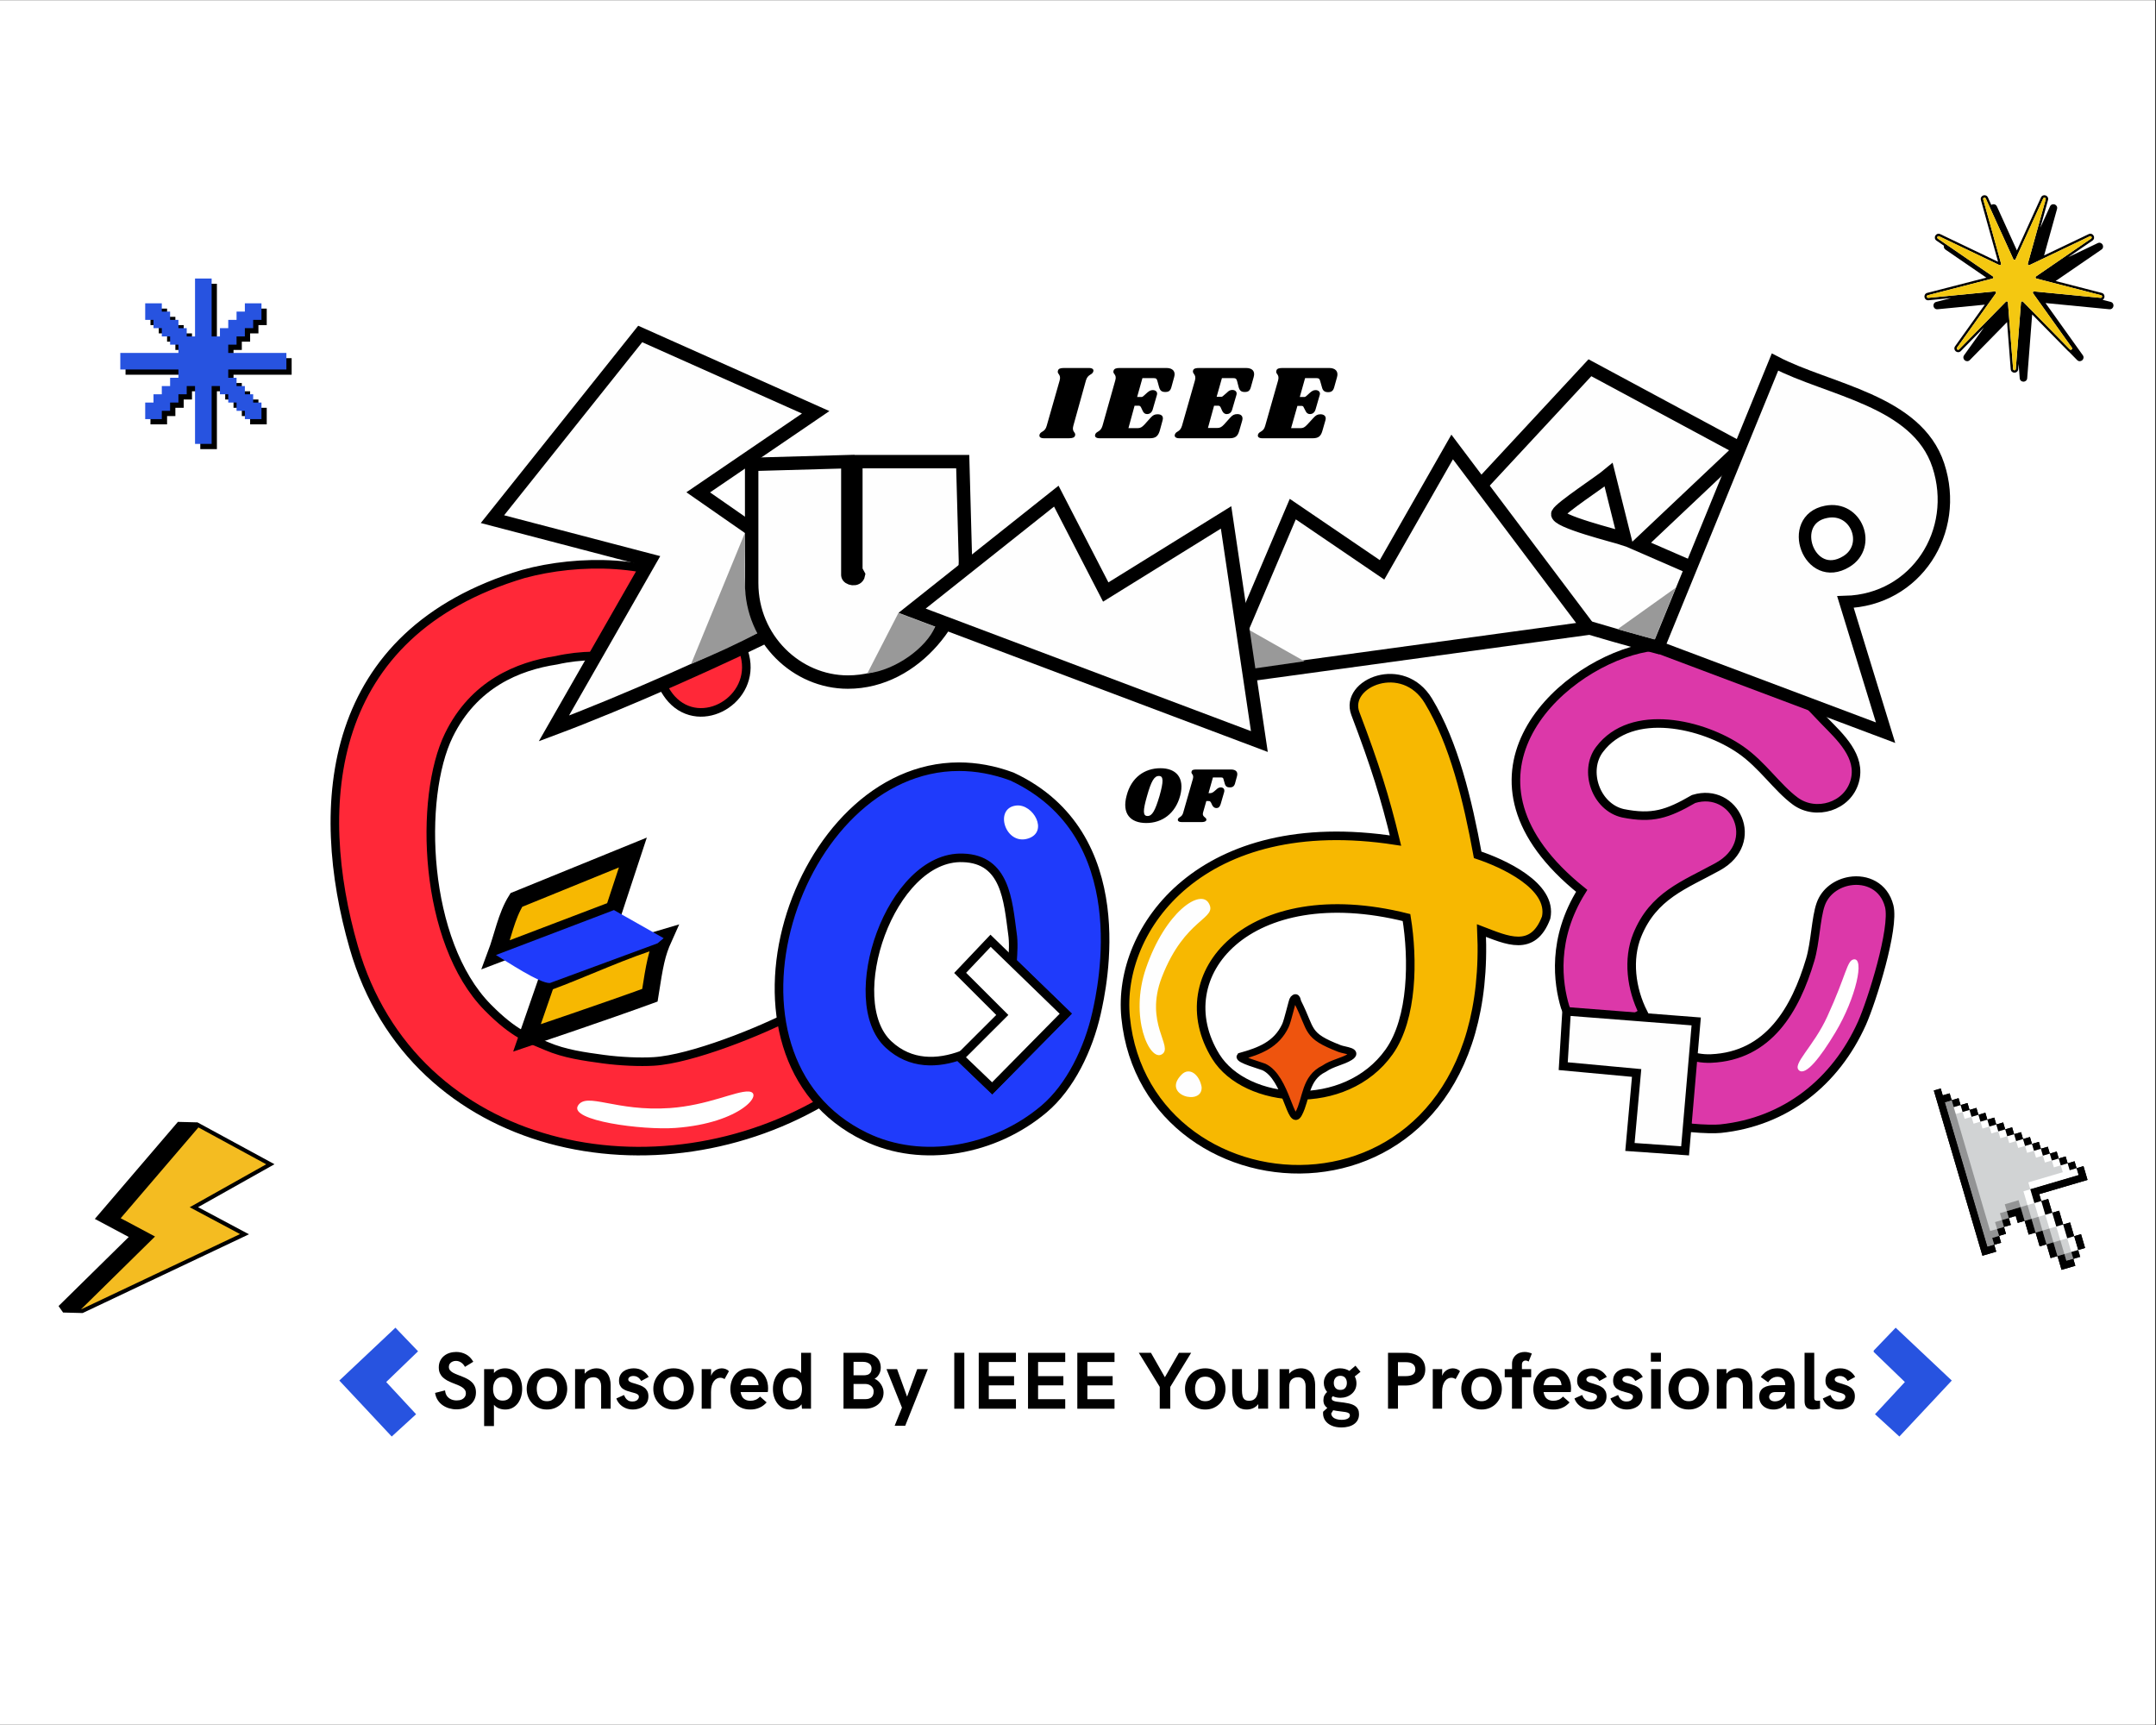 <svg xmlns="http://www.w3.org/2000/svg" xmlns:xlink="http://www.w3.org/1999/xlink" width="1350" zoomAndPan="magnify" viewBox="0 0 1012.5 810" height="1080" preserveAspectRatio="xMidYMid meet" version="1.0"><rect x="0" y="0" width="1012.5" height="810" fill="#333333" stroke="none"/><defs><g/><clipPath id="17c752738c"><path d="M 0 0.199 L 1012 0.199 L 1012 809.801 L 0 809.801 Z M 0 0.199 " clip-rule="nonzero"/></clipPath><clipPath id="d2561b2c8e"><path d="M 689 276 L 911 276 L 911 551.461 L 689 551.461 Z M 689 276 " clip-rule="nonzero"/></clipPath><clipPath id="371ee5aa3f"><path d="M 677 418 L 854 418 L 854 551.461 L 677 551.461 Z M 677 418 " clip-rule="nonzero"/></clipPath><clipPath id="6e8464c46b"><path d="M 505 295 L 750 295 L 750 551.461 L 505 551.461 Z M 505 295 " clip-rule="nonzero"/></clipPath><clipPath id="fd10cb5320"><path d="M 534 421 L 683 421 L 683 551.461 L 534 551.461 Z M 534 421 " clip-rule="nonzero"/></clipPath><clipPath id="5f4f95f59e"><path d="M 155 242 L 413 242 L 413 551.461 L 155 551.461 Z M 155 242 " clip-rule="nonzero"/></clipPath><clipPath id="f8ce641abe"><path d="M 343 337 L 542 337 L 542 551.461 L 343 551.461 Z M 343 337 " clip-rule="nonzero"/></clipPath><clipPath id="a6bde702ef"><path d="M 393 385 L 558 385 L 558 551.461 L 393 551.461 Z M 393 385 " clip-rule="nonzero"/></clipPath><clipPath id="86f9ee9bc7"><path d="M 195 152.656 L 419 152.656 L 419 378 L 195 378 Z M 195 152.656 " clip-rule="nonzero"/></clipPath><clipPath id="0f70099cfb"><path d="M 648 152.656 L 854 152.656 L 854 341 L 648 341 Z M 648 152.656 " clip-rule="nonzero"/></clipPath><clipPath id="35cef5f6e0"><path d="M 745 152.656 L 915.871 152.656 L 915.871 378 L 745 378 Z M 745 152.656 " clip-rule="nonzero"/></clipPath><clipPath id="0f69f172ec"><path d="M 159 623 L 196.227 623 L 196.227 675 L 159 675 Z M 159 623 " clip-rule="nonzero"/></clipPath><clipPath id="65e1fcf0d7"><path d="M 879.914 623 L 917 623 L 917 675 L 879.914 675 Z M 879.914 623 " clip-rule="nonzero"/></clipPath><clipPath id="9a397f8d95"><path d="M 23 522 L 134 522 L 134 621 L 23 621 Z M 23 522 " clip-rule="nonzero"/></clipPath><clipPath id="c99b710db0"><path d="M 71.586 510.992 L 139.734 547.285 L 84.766 650.504 L 16.617 614.211 Z M 71.586 510.992 " clip-rule="nonzero"/></clipPath><clipPath id="73259d8e0f"><path d="M 71.586 510.992 L 139.734 547.285 L 84.766 650.504 L 16.617 614.211 Z M 71.586 510.992 " clip-rule="nonzero"/></clipPath><clipPath id="fa6b2585da"><path d="M 71.586 510.992 L 139.734 547.285 L 84.766 650.504 L 16.617 614.211 Z M 71.586 510.992 " clip-rule="nonzero"/></clipPath><clipPath id="4854b271e0"><path d="M 27 526 L 129 526 L 129 617 L 27 617 Z M 27 526 " clip-rule="nonzero"/></clipPath><clipPath id="48d9ed95fe"><path d="M 71.586 510.992 L 139.734 547.285 L 84.766 650.504 L 16.617 614.211 Z M 71.586 510.992 " clip-rule="nonzero"/></clipPath><clipPath id="aaaaf3ec7a"><path d="M 71.586 510.992 L 139.734 547.285 L 84.766 650.504 L 16.617 614.211 Z M 71.586 510.992 " clip-rule="nonzero"/></clipPath><clipPath id="f7a8724790"><path d="M 71.586 510.992 L 139.734 547.285 L 84.766 650.504 L 16.617 614.211 Z M 71.586 510.992 " clip-rule="nonzero"/></clipPath><clipPath id="a0132fdebb"><path d="M 38 529 L 126 529 L 126 615 L 38 615 Z M 38 529 " clip-rule="nonzero"/></clipPath><clipPath id="25c153cf8d"><path d="M 71.586 510.992 L 139.734 547.285 L 84.766 650.504 L 16.617 614.211 Z M 71.586 510.992 " clip-rule="nonzero"/></clipPath><clipPath id="b50941f0fd"><path d="M 71.586 510.992 L 139.734 547.285 L 84.766 650.504 L 16.617 614.211 Z M 71.586 510.992 " clip-rule="nonzero"/></clipPath><clipPath id="940949a932"><path d="M 71.586 510.992 L 139.734 547.285 L 84.766 650.504 L 16.617 614.211 Z M 71.586 510.992 " clip-rule="nonzero"/></clipPath><clipPath id="071b751d30"><path d="M 903.688 91.594 L 992.57 91.594 L 992.57 179.258 L 903.688 179.258 Z M 903.688 91.594 " clip-rule="nonzero"/></clipPath><clipPath id="2ed6596daf"><path d="M 58.887 133.227 L 136.984 133.227 L 136.984 210.926 L 58.887 210.926 Z M 58.887 133.227 " clip-rule="nonzero"/></clipPath><clipPath id="2362fe1d35"><path d="M 56.496 130.801 L 134.504 130.801 L 134.504 208.5 L 56.496 208.5 Z M 56.496 130.801 " clip-rule="nonzero"/></clipPath><clipPath id="b9d3f21950"><path d="M 908 511 L 981 511 L 981 597 L 908 597 Z M 908 511 " clip-rule="nonzero"/></clipPath><clipPath id="d4bcb34db1"><path d="M 896.914 512.805 L 966.668 492.27 L 995.672 590.789 L 925.914 611.324 Z M 896.914 512.805 " clip-rule="nonzero"/></clipPath><clipPath id="6975a14c8f"><path d="M 896.914 512.805 L 966.668 492.27 L 995.672 590.789 L 925.914 611.324 Z M 896.914 512.805 " clip-rule="nonzero"/></clipPath><clipPath id="95be25994f"><path d="M 896.914 512.805 L 966.668 492.27 L 995.672 590.789 L 925.914 611.324 Z M 896.914 512.805 " clip-rule="nonzero"/></clipPath><clipPath id="1c46bc0493"><path d="M 908.156 512.066 L 963.246 495.848 L 990.844 589.59 L 935.754 605.809 Z M 908.156 512.066 " clip-rule="nonzero"/></clipPath><clipPath id="861c77e5fa"><path d="M 913 516 L 977 516 L 977 593 L 913 593 Z M 913 516 " clip-rule="nonzero"/></clipPath><clipPath id="aaa4f3b8b0"><path d="M 896.914 512.805 L 966.668 492.27 L 995.672 590.789 L 925.914 611.324 Z M 896.914 512.805 " clip-rule="nonzero"/></clipPath><clipPath id="061e596823"><path d="M 896.914 512.805 L 966.668 492.27 L 995.672 590.789 L 925.914 611.324 Z M 896.914 512.805 " clip-rule="nonzero"/></clipPath><clipPath id="332d7e043f"><path d="M 896.914 512.805 L 966.668 492.27 L 995.672 590.789 L 925.914 611.324 Z M 896.914 512.805 " clip-rule="nonzero"/></clipPath><clipPath id="6104d44386"><path d="M 917 518 L 977 518 L 977 588 L 917 588 Z M 917 518 " clip-rule="nonzero"/></clipPath><clipPath id="a84677e65b"><path d="M 896.914 512.805 L 966.668 492.27 L 995.672 590.789 L 925.914 611.324 Z M 896.914 512.805 " clip-rule="nonzero"/></clipPath><clipPath id="0c6b593027"><path d="M 896.914 512.805 L 966.668 492.27 L 995.672 590.789 L 925.914 611.324 Z M 896.914 512.805 " clip-rule="nonzero"/></clipPath><clipPath id="6741369b7e"><path d="M 896.914 512.805 L 966.668 492.27 L 995.672 590.789 L 925.914 611.324 Z M 896.914 512.805 " clip-rule="nonzero"/></clipPath><clipPath id="57f3147f3b"><path d="M 908 511 L 981 511 L 981 597 L 908 597 Z M 908 511 " clip-rule="nonzero"/></clipPath><clipPath id="5dbf527164"><path d="M 896.914 512.805 L 966.668 492.27 L 995.672 590.789 L 925.914 611.324 Z M 896.914 512.805 " clip-rule="nonzero"/></clipPath><clipPath id="aa5d88874f"><path d="M 896.914 512.805 L 966.668 492.27 L 995.672 590.789 L 925.914 611.324 Z M 896.914 512.805 " clip-rule="nonzero"/></clipPath><clipPath id="9c2a43e9fc"><path d="M 896.914 512.805 L 966.668 492.27 L 995.672 590.789 L 925.914 611.324 Z M 896.914 512.805 " clip-rule="nonzero"/></clipPath><clipPath id="0a8be13872"><path d="M 908.156 512.066 L 963.246 495.848 L 990.844 589.59 L 935.754 605.809 Z M 908.156 512.066 " clip-rule="nonzero"/></clipPath><clipPath id="70b5de081d"><path d="M 913 516 L 974 516 L 974 593 L 913 593 Z M 913 516 " clip-rule="nonzero"/></clipPath><clipPath id="56da65f8e7"><path d="M 896.914 512.805 L 966.668 492.27 L 995.672 590.789 L 925.914 611.324 Z M 896.914 512.805 " clip-rule="nonzero"/></clipPath><clipPath id="79f21bd726"><path d="M 896.914 512.805 L 966.668 492.27 L 995.672 590.789 L 925.914 611.324 Z M 896.914 512.805 " clip-rule="nonzero"/></clipPath><clipPath id="d08a8a6705"><path d="M 896.914 512.805 L 966.668 492.27 L 995.672 590.789 L 925.914 611.324 Z M 896.914 512.805 " clip-rule="nonzero"/></clipPath></defs><g clip-path="url(#17c752738c)"><path fill="#ffffff" d="M 0 0.199 L 1012 0.199 L 1012 809.801 L 0 809.801 Z M 0 0.199 " fill-opacity="1" fill-rule="nonzero"/><path fill="#ffffff" d="M 0 0.199 L 1012 0.199 L 1012 809.801 L 0 809.801 Z M 0 0.199 " fill-opacity="1" fill-rule="nonzero"/></g><path fill="#dc38a9" d="M 769.711 304.883 C 730.559 314.191 676.98 365.703 742.66 418.461 C 728.594 440.965 731.535 461.906 734.859 473.012 C 740.168 486.414 744.902 491.129 749.316 491.473 C 757.367 492.094 764.312 478.133 771.605 475.875 C 765.805 464.453 764.203 450.516 768.703 439.332 C 776.285 420.633 790.672 415.855 806.551 407.113 C 827.355 395.629 814.586 369.344 795.215 375.309 C 782.84 382.469 775.785 384.758 762.043 382.023 C 749.293 379.145 743.477 362.078 751 352.07 C 766.094 331.918 799.844 340.043 817.316 352.219 C 827.457 359.242 834.465 370.082 842.992 376.34 C 852.66 383.367 867.438 378.871 870.805 367.074 C 874.188 355.348 863.898 346.109 856.52 338.516 C 852.855 334.684 836.871 317.5 832.832 316.848 L 800.582 298.828 C 784.051 302.301 774.801 303.672 769.711 304.883 Z M 868.574 413.891 C 862.578 414.859 856.973 418.699 854.852 424.82 C 852.594 431.215 852.336 442.93 849.93 450.906 C 843.047 474.043 830.562 496.094 803.375 497.25 C 801.172 497.34 799.043 497.16 796.984 496.785 C 788.496 497.332 771.664 488.488 787.195 516.051 C 773.109 523.23 784.766 526.113 794.145 529.84 C 799.727 530.371 805.312 530.477 807.828 530.207 C 838.496 527.008 861.883 508.195 874.25 480.668 C 878.914 470.164 889.629 436.043 887.035 425.66 C 884.625 416.152 876.277 412.648 868.574 413.891 Z M 868.574 413.891 " fill-opacity="1" fill-rule="nonzero"/><g clip-path="url(#d2561b2c8e)"><path stroke-linecap="butt" transform="matrix(0.56, 0, 0, 0.559, 155.006, 152.658)" fill="none" stroke-linejoin="miter" d="M 1097.949 272.155 C 1028.018 288.798 932.32 380.893 1049.633 475.216 C 1024.508 515.449 1029.762 552.889 1035.699 572.744 C 1045.181 596.706 1053.638 605.135 1061.522 605.75 C 1075.902 606.86 1088.307 581.9 1101.333 577.864 C 1090.972 557.443 1088.111 532.525 1096.149 512.53 C 1109.692 479.099 1135.388 470.558 1163.75 454.928 C 1200.91 434.396 1178.102 387.402 1143.503 398.066 C 1121.399 410.867 1108.799 414.96 1084.253 410.071 C 1061.48 404.924 1051.091 374.412 1064.529 356.519 C 1091.488 320.49 1151.771 335.016 1182.979 356.785 C 1201.092 369.342 1213.609 388.722 1228.84 399.91 C 1246.108 412.473 1272.503 404.435 1278.517 383.344 C 1284.559 362.379 1266.181 345.862 1253.002 332.286 C 1246.457 325.434 1217.907 294.713 1210.692 293.546 L 1153.089 261.33 C 1123.562 267.539 1107.04 269.99 1097.949 272.155 Z M 1274.533 467.045 C 1263.823 468.777 1253.811 475.642 1250.022 486.585 C 1245.99 498.018 1245.529 518.962 1241.231 533.223 C 1228.937 574.588 1206.639 614.012 1158.078 616.079 C 1154.143 616.239 1150.34 615.918 1146.663 615.248 C 1131.502 616.225 1101.438 600.414 1129.179 649.692 C 1104.019 662.528 1124.839 667.682 1141.591 674.345 C 1151.561 675.294 1161.539 675.483 1166.032 675.001 C 1220.809 669.281 1262.581 635.647 1284.671 586.433 C 1293.001 567.653 1312.139 506.65 1307.507 488.087 C 1303.202 471.088 1288.292 464.824 1274.533 467.045 Z M 1274.533 467.045 " stroke="#000000" stroke-width="7.19" stroke-opacity="1" stroke-miterlimit="4"/></g><path fill="#fefefe" d="M 796.418 479.824 L 791.199 540.629 L 765.305 538.801 L 768.445 504.039 L 733.98 500.844 L 735.559 475.082 Z M 796.418 479.824 " fill-opacity="1" fill-rule="nonzero"/><g clip-path="url(#371ee5aa3f)"><path stroke-linecap="butt" transform="matrix(0.56, 0, 0, 0.559, 155.006, 152.658)" fill="none" stroke-linejoin="miter" d="M 1145.652 584.924 L 1136.33 693.634 L 1090.079 690.365 L 1095.689 628.217 L 1034.13 622.504 L 1036.948 576.446 Z M 1145.652 584.924 " stroke="#000000" stroke-width="7.19" stroke-opacity="1" stroke-miterlimit="10"/></g><path fill="#f7b801" d="M 636.383 335.152 C 645.695 359.703 650.25 374.289 655.23 394.844 C 564.598 380.859 524.355 435.871 528.531 477.965 C 538.191 575.367 702.25 583.227 695.605 437.121 C 707.379 441.617 719.73 447.648 725.965 431.023 C 729.148 416.023 705.324 405.367 693.812 401.551 C 689.125 375.898 682.691 349.098 670.68 329.207 C 664.711 319.32 654.926 317.191 647.219 319.289 C 639.355 321.43 633.656 327.965 636.383 335.152 Z M 660.406 431.023 C 663.574 450.449 663.414 478.363 652.246 494.113 C 631.715 523.062 584.879 518.98 570.852 496.305 C 547.246 458.141 586.156 412.457 660.406 431.023 Z M 660.406 431.023 " fill-opacity="1" fill-rule="nonzero"/><g clip-path="url(#6e8464c46b)"><path stroke-linecap="butt" transform="matrix(0.56, 0, 0, 0.559, 155.006, 152.658)" fill="none" stroke-linejoin="miter" d="M 859.807 326.273 C 876.44 370.166 884.575 396.243 893.471 432.992 C 731.588 407.99 659.71 506.343 667.169 581.6 C 684.423 755.741 977.455 769.792 965.586 508.577 C 986.615 516.616 1008.677 527.399 1019.813 497.676 C 1025.499 470.858 982.946 451.806 962.384 444.983 C 954.011 399.12 942.52 351.205 921.066 315.643 C 910.405 297.967 892.927 294.161 879.161 297.911 C 865.116 301.738 854.936 313.422 859.807 326.273 Z M 902.716 497.676 C 908.374 532.406 908.088 582.312 888.141 610.471 C 851.469 662.228 767.813 654.93 742.759 614.389 C 700.596 546.157 770.095 464.482 902.716 497.676 Z M 902.716 497.676 " stroke="#000000" stroke-width="7.19" stroke-opacity="1" stroke-miterlimit="4"/></g><path fill="#fefefe" d="M 567.625 424.051 C 572.105 431.648 556.535 430.727 545.648 458.805 C 537.219 480.551 551.332 491.559 545.648 495.07 C 539.879 498.637 530.27 477.625 538.168 454.641 C 547.23 428.27 563.617 417.266 567.625 424.051 Z M 567.625 424.051 " fill-opacity="1" fill-rule="nonzero"/><path fill="#fefefe" d="M 554.941 504.555 C 558.566 500.938 563.227 504.488 564.301 510.387 C 564.938 519.547 545.145 514.34 554.941 504.555 Z M 554.941 504.555 " fill-opacity="1" fill-rule="nonzero"/><path fill="#ee540e" d="M 582.348 496.254 C 591.473 493.707 599.324 490.754 603.551 481.773 C 604.691 479.359 606.77 469.844 607.242 469.375 C 608.984 467.496 608.984 470.043 609.387 470.848 C 616.164 484.188 612.941 486.332 628.98 492.566 C 631.395 493.504 638.035 493.84 633.809 496.52 C 630.387 498.664 625.488 499.402 621.734 502.016 C 612.586 506.453 613.574 515.949 609.789 523.133 C 606.004 530.312 604.152 506.172 593.418 501.211 C 592.211 500.676 581.273 497.66 582.348 496.254 Z M 582.348 496.254 " fill-opacity="1" fill-rule="nonzero"/><g clip-path="url(#fd10cb5320)"><path stroke-linecap="square" transform="matrix(0.56, 0, 0, 0.559, 155.006, 152.658)" fill="none" stroke-linejoin="miter" d="M 763.292 614.298 C 779.591 609.745 793.615 604.465 801.164 588.409 C 803.201 584.093 806.913 567.081 807.757 566.242 C 810.869 562.883 810.869 567.437 811.588 568.875 C 823.693 592.725 817.937 596.559 846.585 607.705 C 850.897 609.381 862.758 609.982 855.209 614.773 C 849.097 618.607 840.347 619.927 833.642 624.599 C 817.302 632.533 819.067 649.51 812.306 662.353 C 805.546 675.19 802.238 632.03 783.065 623.16 C 780.909 622.204 761.373 616.812 763.292 614.298 Z M 763.292 614.298 " stroke="#000000" stroke-width="5.992" stroke-opacity="1" stroke-miterlimit="10"/></g><path fill="#ff2838" d="M 296.562 309.66 C 285.223 307.379 272.477 307.582 261.27 310.129 C 243.152 312.867 222.492 321.391 210.797 345.289 C 196.504 374.504 198.773 442.512 229.008 473.211 C 241.719 486.113 248.609 487.957 256.711 491.445 C 265.074 495.047 274.32 496.316 283.344 497.543 C 291.152 498.605 300.52 499.02 306.961 498.617 C 324.473 497.609 357.605 484.348 372.969 476.102 L 375.668 496.004 L 389.84 515.258 C 309.328 564.996 193.977 542.188 166.133 444.992 C 147.012 378.5 152.59 297.395 245.773 269.574 C 271.605 262.535 307.098 262.605 329.977 277.551 C 330.578 279.43 319.645 298.062 317.562 299.941 C 313.336 303.895 309.645 299.07 304.75 297.727 C 300.656 296.59 294.082 294.777 290.055 294.777 C 288.176 294.777 287.305 295.582 287.438 297.395 C 287.773 298.867 301.258 300.812 304.414 301.816 Z M 296.562 309.66 " fill-opacity="1" fill-rule="evenodd"/><g clip-path="url(#5f4f95f59e)"><path stroke-linecap="butt" transform="matrix(0.56, 0, 0, 0.559, 155.006, 152.658)" fill="none" stroke-linejoin="miter" d="M 252.84 280.696 C 232.585 276.618 209.819 276.981 189.802 281.534 C 157.442 286.43 120.54 301.669 99.65 344.395 C 74.121 396.627 78.175 518.215 132.178 573.101 C 154.881 596.168 167.189 599.464 181.659 605.701 C 196.597 612.14 213.112 614.41 229.229 616.603 C 243.177 618.502 259.908 619.242 271.413 618.523 C 302.691 616.721 361.871 593.011 389.312 578.269 L 394.133 613.851 L 419.446 648.274 C 275.641 737.199 69.607 696.42 19.874 522.65 C -14.279 403.772 -4.315 258.767 162.123 209.029 C 208.263 196.444 271.657 196.57 312.522 223.29 C 313.597 226.649 294.068 259.961 290.349 263.321 C 282.8 270.388 276.206 261.763 267.464 259.361 C 260.152 257.329 248.409 254.088 241.216 254.088 C 237.86 254.088 236.304 255.527 236.541 258.767 C 237.141 261.4 261.226 264.878 266.864 266.673 Z M 252.84 280.696 " stroke="#000000" stroke-width="7.19" stroke-opacity="1" stroke-miterlimit="4"/></g><path stroke-linecap="butt" transform="matrix(0.56, 0, 0, 0.559, 155.006, 152.658)" fill-opacity="1" fill="#ff2838" fill-rule="nonzero" stroke-linejoin="miter" d="M 330.418 243.221 C 330.418 243.221 343.145 258.83 347.875 277.7 C 357.12 314.568 311.287 341.518 286.393 314.128 C 275.195 301.808 275.592 284.097 244.565 281.925 C 275.474 267.797 304.505 255.359 330.418 243.221 Z M 330.418 243.221 " stroke="#000000" stroke-width="7.19" stroke-opacity="1" stroke-miterlimit="4"/><path fill="#ffffff" d="M 351.469 512.527 C 345.547 512.266 332.309 519.066 314.555 520.309 C 289.152 522.082 275.543 512.637 271.445 519.133 C 267 526.188 301.637 530.785 317.262 529.637 C 348.246 527.355 359.168 512.867 351.469 512.527 Z M 351.469 512.527 " fill-opacity="1" fill-rule="nonzero"/><path stroke-linecap="butt" transform="matrix(0.56, 0, 0, 0.559, 155.006, 152.658)" fill-opacity="1" fill="#f7b801" fill-rule="nonzero" stroke-linejoin="miter" d="M 279.82 514.702 C 273.827 527.999 272.271 536.827 268.196 562.925 C 232.969 575.845 165.138 598.759 165.138 598.759 L 181.192 552.38 C 214.026 540.277 246.386 524.528 279.82 514.702 Z M 279.82 514.702 " stroke="#000000" stroke-width="14.381" stroke-opacity="1" stroke-miterlimit="4"/><path stroke-linecap="butt" transform="matrix(0.56, 0, 0, 0.559, 155.006, 152.658)" fill-opacity="1" fill="#f7b801" fill-rule="nonzero" stroke-linejoin="miter" d="M 253.935 443.021 L 238.118 491.09 L 139.127 528.823 C 144.764 513.787 147.758 496.44 156.263 482.87 Z M 253.935 443.021 " stroke="#000000" stroke-width="14.381" stroke-opacity="1" stroke-miterlimit="4"/><path fill="#1f3bfb" d="M 311.668 440.547 L 308.785 442.957 L 258.262 461.594 C 253.566 461.93 237.797 451.328 232.898 448.445 L 288.32 427.34 Z M 311.668 440.547 " fill-opacity="1" fill-rule="nonzero"/><path fill="#1f3bfb" d="M 450.316 360.137 C 373.223 360.121 328.695 496.422 406.281 533.961 C 433.055 546.965 467.039 540.531 490.152 521.027 C 502.625 510.496 511.074 492.727 514.84 476.047 C 517.645 463.613 533.48 392.031 475.188 364.777 C 466.613 361.598 458.293 360.137 450.316 360.137 Z M 452.141 402.973 C 472.168 403.574 473.281 423.133 475.367 438.445 C 476.039 442.883 475.695 447.441 475.395 451.898 L 500.414 476.184 L 465.863 511.238 L 450.699 496.691 L 451.867 495.527 C 440.16 499.945 427.477 500.16 417.285 490.727 C 394.93 470.207 418.156 401.691 452.141 402.973 Z M 452.141 402.973 " fill-opacity="1" fill-rule="nonzero"/><g clip-path="url(#f8ce641abe)"><path stroke-linecap="butt" transform="matrix(0.56, 0, 0, 0.559, 155.006, 152.658)" fill="none" stroke-linejoin="miter" d="M 527.466 370.941 C 389.766 370.913 310.234 614.598 448.813 681.712 C 496.634 704.961 557.335 693.459 598.618 658.589 C 620.896 639.761 635.988 607.992 642.714 578.171 C 647.723 555.941 676.009 427.963 571.889 379.238 C 556.574 373.553 541.713 370.941 527.466 370.941 Z M 530.724 447.525 C 566.496 448.601 568.484 483.568 572.21 510.945 C 573.41 518.878 572.796 527.029 572.259 534.997 L 616.947 578.415 L 555.235 641.088 L 528.15 615.08 L 530.236 612.999 C 509.325 620.898 486.671 621.282 468.467 604.416 C 428.537 567.73 470.023 445.234 530.724 447.525 Z M 530.724 447.525 " stroke="#000000" stroke-width="7.19" stroke-opacity="1" stroke-miterlimit="4"/></g><path fill="#ffffff" d="M 477.27 378.25 C 485.254 377.379 492.566 390.586 482.836 393.734 C 472.035 397.152 466.602 379.391 477.27 378.25 Z M 477.27 378.25 " fill-opacity="1" fill-rule="nonzero"/><path fill="#ffffff" d="M 500.414 476.184 L 465.863 511.238 L 450.699 496.695 L 470.625 476.785 L 450.832 457.012 L 465.125 441.93 Z M 500.414 476.184 " fill-opacity="1" fill-rule="nonzero"/><g clip-path="url(#a6bde702ef)"><path stroke-linecap="butt" transform="matrix(0.56, 0, 0, 0.559, 155.006, 152.658)" fill="none" stroke-linejoin="miter" d="M 616.947 578.415 L 555.235 641.088 L 528.15 615.087 L 563.74 579.491 L 528.387 544.139 L 553.916 517.174 Z M 616.947 578.415 " stroke="#000000" stroke-width="7.19" stroke-opacity="1" stroke-miterlimit="10"/></g><path fill="#ffffff" d="M 844.926 502.66 C 848.027 505.121 854.727 496.805 861.965 484.723 C 871.684 468.5 875.777 449.43 870.469 450.504 C 867.312 451.145 867.113 457.738 858.113 477.375 C 851.586 491.629 841.348 499.82 844.926 502.66 Z M 844.926 502.66 " fill-opacity="1" fill-rule="nonzero"/><path fill="#000000" d="M 499.734 172.793 C 497.969 172.793 497.09 173.117 496.848 174 C 496.207 175.691 498.449 175.609 497.648 178.59 L 491.559 199.918 C 490.758 202.898 488.914 202.414 488.273 203.863 C 487.793 205.07 488.512 205.793 490.277 205.793 L 501.898 205.793 C 503.66 205.793 504.543 205.473 504.863 204.586 C 505.422 202.898 503.18 202.977 504.062 199.918 L 509.992 178.59 C 510.875 175.691 512.715 176.176 513.359 174.645 C 513.84 173.52 513.117 172.793 511.355 172.793 Z M 536.508 177.543 L 541.637 177.543 C 543 177.543 543.242 177.863 543.562 178.992 L 544.363 181.891 C 544.844 183.5 545.645 184.062 547.246 184.062 C 548.77 184.062 549.652 183.578 550.133 181.727 L 551.414 177.059 C 552.215 174.402 550.695 172.793 547.809 172.793 L 525.848 172.793 C 524.164 172.793 523.285 173.117 522.965 174 C 522.32 175.691 524.648 175.609 523.766 178.59 L 517.754 199.918 C 516.871 202.898 515.027 202.414 514.387 203.863 C 513.906 205.07 514.629 205.793 516.473 205.793 L 539.953 205.793 C 542.598 205.793 543.801 204.91 544.602 202.414 L 545.965 197.422 C 546.605 195.25 545.242 194.527 543.641 194.527 C 542.199 194.527 541.398 195.008 540.434 196.055 L 537.469 199.355 C 536.348 200.562 535.547 201.047 534.266 201.047 L 529.938 201.047 L 532.82 190.5 L 534.746 190.5 C 535.305 190.5 535.625 190.824 535.867 191.305 L 536.668 192.996 C 537.07 193.883 537.711 194.445 538.75 194.445 C 539.715 194.445 540.836 193.883 541.316 192.352 L 543.32 185.43 C 543.723 184.062 542.758 183.176 541.398 183.176 C 540.273 183.176 539.633 183.66 538.75 184.383 L 537.148 185.832 C 536.75 186.156 536.508 186.398 536.188 186.398 L 534.023 186.398 Z M 573.844 177.543 L 579.055 177.543 C 580.336 177.543 580.656 177.863 580.977 178.992 L 581.699 181.809 C 582.18 183.5 582.98 184.062 584.582 184.062 C 586.188 184.062 586.988 183.5 587.469 181.648 L 588.75 177.059 C 589.551 174.324 588.109 172.793 585.145 172.793 L 563.266 172.793 C 561.5 172.793 560.621 173.035 560.301 173.922 C 559.738 175.609 561.98 175.609 561.18 178.59 L 555.09 199.918 C 554.207 202.898 552.445 202.332 551.805 203.863 C 551.324 204.988 552.043 205.793 553.809 205.793 L 577.371 205.793 C 580.016 205.793 581.219 204.91 581.938 202.414 L 583.383 197.422 C 583.941 195.25 582.578 194.445 581.059 194.445 C 579.535 194.445 578.734 195.008 577.77 196.055 L 574.805 199.355 C 573.684 200.562 572.883 200.965 571.602 200.965 L 567.273 200.965 L 570.156 190.5 L 572.082 190.5 C 572.723 190.5 572.961 190.824 573.203 191.227 L 574.004 192.996 C 574.406 193.801 575.047 194.445 576.09 194.445 C 577.129 194.445 578.254 193.883 578.652 192.273 L 580.656 185.43 C 581.059 184.062 580.176 183.098 578.734 183.098 C 577.609 183.098 576.969 183.578 576.168 184.383 L 574.484 185.832 C 574.164 186.156 573.926 186.316 573.523 186.316 L 571.359 186.316 Z M 612.895 177.543 L 618.102 177.543 C 619.465 177.543 619.707 177.945 620.027 179.07 L 620.828 181.891 C 621.23 183.5 622.109 184.145 623.715 184.145 C 625.234 184.145 626.117 183.578 626.598 181.727 L 627.883 177.141 C 628.684 174.402 627.16 172.793 624.195 172.793 L 602.316 172.793 C 600.551 172.793 599.668 173.117 599.43 174 C 598.789 175.691 601.031 175.609 600.23 178.59 L 594.141 200 C 593.34 202.898 591.496 202.414 590.855 203.863 C 590.371 205.07 591.094 205.793 592.855 205.793 L 616.422 205.793 C 619.066 205.793 620.266 204.91 620.988 202.414 L 622.43 197.422 C 623.07 195.332 621.629 194.527 620.105 194.527 C 618.664 194.527 617.863 195.09 616.902 196.137 L 613.938 199.355 C 612.734 200.645 612.012 201.047 610.73 201.047 L 606.32 201.047 L 609.289 190.582 L 611.211 190.582 C 611.773 190.582 612.094 190.824 612.254 191.305 L 613.133 192.996 C 613.535 193.883 614.176 194.445 615.219 194.445 C 616.18 194.445 617.301 193.883 617.781 192.352 L 619.785 185.43 C 620.188 184.145 619.227 183.176 617.863 183.176 C 616.742 183.176 616.102 183.66 615.219 184.383 L 613.535 185.914 C 613.215 186.156 612.973 186.398 612.652 186.398 L 610.41 186.398 Z M 612.895 177.543 " fill-opacity="1" fill-rule="nonzero"/><path fill="#000000" d="M 529.094 373.551 C 526.766 382.039 530.816 386.457 538.312 386.457 C 545.727 386.457 552.016 382.039 554.258 373.551 C 556.41 365.148 552.359 360.73 544.949 360.73 C 537.453 360.73 531.246 365.148 529.094 373.551 Z M 544.52 373.809 C 542.449 380.742 541.07 383.168 538.918 383.168 C 536.676 383.168 536.676 380.742 538.66 373.809 C 540.641 366.793 542.02 364.367 544.262 364.367 C 546.414 364.367 546.5 366.793 544.52 373.809 Z M 564.184 386.027 C 565.477 386.027 566.34 385.766 566.512 385.074 C 566.855 383.773 564.355 383.688 564.961 381.605 L 566.512 376.148 L 567.547 376.148 C 568.148 376.148 568.32 376.234 568.75 376.93 L 569.355 378.227 C 569.871 379.008 570.391 379.441 571.25 379.441 C 572.113 379.441 572.801 379.008 573.234 377.621 L 574.871 371.992 C 575.301 370.52 574.438 369.738 573.32 369.738 C 572.543 369.738 571.941 370 571.164 370.777 L 570.043 371.73 C 569.355 372.25 568.922 372.426 568.32 372.426 L 567.547 372.426 L 569.613 365.062 L 573.32 365.062 C 574.352 365.062 574.438 365.32 574.613 366.016 L 575.215 368.094 C 575.559 369.305 576.336 369.738 577.543 369.738 C 578.66 369.738 579.523 369.391 579.953 368.008 L 580.902 364.539 C 581.508 362.461 580.387 361.336 578.145 361.336 L 561.77 361.336 C 560.48 361.336 559.789 361.508 559.617 362.203 C 559.102 363.5 560.824 363.414 560.219 365.668 L 555.652 381.605 C 555.051 383.859 553.5 383.512 553.152 384.727 C 552.98 385.504 553.672 386.027 554.965 386.027 Z M 564.184 386.027 " fill-opacity="1" fill-rule="nonzero"/><path fill="#fefefe" d="M 370.898 293.289 C 340.719 308.66 291.855 330.297 260.09 342.164 L 305.246 263.203 L 231.242 243.832 L 300.617 156.828 L 383.008 193.625 L 327.855 231.23 L 364.039 256.418 C 357.742 276.07 360.867 279.41 370.898 293.289 Z M 370.898 293.289 " fill-opacity="1" fill-rule="nonzero"/><g clip-path="url(#86f9ee9bc7)"><path stroke-linecap="butt" transform="matrix(0.56, 0, 0, 0.559, 155.006, 152.658)" fill="none" stroke-linejoin="miter" d="M 385.614 251.427 C 331.709 278.908 244.432 317.592 187.695 338.808 L 268.35 197.638 L 136.169 163.005 L 260.082 7.456 L 407.243 73.243 L 308.733 140.476 L 373.362 185.507 C 362.115 220.643 367.697 226.614 385.614 251.427 Z M 385.614 251.427 " stroke="#000000" stroke-width="11.265" stroke-opacity="1" stroke-miterlimit="4"/></g><path fill="#999999" d="M 349.797 250.305 L 324.523 311.824 C 335.398 307.305 346.27 302.379 357.141 296.598 C 347.82 281.672 349.797 272.77 349.797 250.305 Z M 349.797 250.305 " fill-opacity="1" fill-rule="nonzero"/><path stroke-linecap="butt" transform="matrix(0.56, 0, 0, 0.559, 155.006, 152.658)" fill-opacity="1" fill="#fefefe" fill-rule="nonzero" stroke-linejoin="miter" d="M 434.21 299.86 C 391.405 299.86 353.554 263.907 353.554 216.69 L 353.554 116.989 L 434.21 114.706 L 434.21 209.985 C 434.21 212.981 442.115 214.895 443.078 209.741 C 442.589 208.77 440.922 206.27 440.922 205.425 L 440.922 114.706 L 530.557 114.706 L 532.838 198.239 C 532.838 241.594 491.924 299.86 434.21 299.86 Z M 434.21 299.86 " stroke="#000000" stroke-width="11.265" stroke-opacity="1" stroke-miterlimit="4"/><path fill="#999999" d="M 407.305 316.227 C 420.801 314.684 435.105 303.984 439.141 294.34 L 421.906 287.844 C 421.906 287.82 407.305 316.211 407.305 316.227 Z M 407.305 316.227 " fill-opacity="1" fill-rule="nonzero"/><path fill="#fefefe" d="M 778.656 304.008 C 774.902 303.137 740.75 293.617 739.605 292.68 C 739.605 292.68 705.555 249.668 705.523 249.645 C 697.203 246.629 688.551 248.91 684.457 239.59 L 746.516 172.695 L 817.238 210.77 L 769.531 255.879 L 802.168 270.098 C 786.211 280.906 795.281 297.297 778.656 304.008 Z M 762.824 253.113 L 755.312 223.02 C 751.488 226.234 732.906 238.367 731.496 241.25 C 730.207 244.773 758.957 251.793 762.824 253.113 Z M 762.824 253.113 " fill-opacity="1" fill-rule="evenodd"/><g clip-path="url(#0f70099cfb)"><path stroke-linecap="butt" transform="matrix(0.56, 0, 0, 0.559, 155.006, 152.658)" fill="none" stroke-linejoin="miter" d="M 1113.927 270.591 C 1107.222 269.033 1046.221 252.014 1044.177 250.338 C 1044.177 250.338 983.357 173.439 983.301 173.397 C 968.44 168.006 952.986 172.084 945.674 155.421 L 1056.519 35.824 L 1182.84 103.895 L 1097.628 184.543 L 1155.922 209.964 C 1127.421 229.289 1143.621 258.593 1113.927 270.591 Z M 1085.649 179.599 L 1072.232 125.796 C 1065.401 131.544 1032.211 153.235 1029.692 158.389 C 1027.39 164.689 1078.741 177.238 1085.649 179.599 Z M 1085.649 179.599 " stroke="#000000" stroke-width="11.385" stroke-opacity="1" stroke-miterlimit="4"/></g><path fill="#999999" d="M 759.621 295.469 L 786.957 275.973 L 777.02 300.305 Z M 759.621 295.469 " fill-opacity="1" fill-rule="nonzero"/><path stroke-linecap="butt" transform="matrix(0.56, 0, 0, 0.559, 155.006, 152.658)" fill-opacity="1" fill="#fefefe" fill-rule="nonzero" stroke-linejoin="miter" d="M 807.339 154.562 L 882.189 205.579 L 940.999 102.365 L 1055.319 254.535 L 746.945 296.808 Z M 807.339 154.562 " stroke="#000000" stroke-width="11.385" stroke-opacity="1" stroke-miterlimit="4"/><path fill="#999999" d="M 586.156 295.543 L 612.59 310.504 L 588.773 313.926 Z M 586.156 295.543 " fill-opacity="1" fill-rule="nonzero"/><path fill="#fefefe" d="M 866.484 282.758 L 885.336 344.16 L 778.656 304.008 L 833.406 170.016 C 858.637 183.219 900.031 187.98 910.094 218.547 C 920.293 249.578 899.629 281.887 866.484 282.758 Z M 857.426 240.395 C 838.504 244.016 849.375 274.516 866.953 263.723 C 878.898 256.418 871.715 237.582 857.426 240.395 Z M 857.426 240.395 " fill-opacity="1" fill-rule="evenodd"/><g clip-path="url(#35cef5f6e0)"><path stroke-linecap="butt" transform="matrix(0.56, 0, 0, 0.559, 155.006, 152.658)" fill="none" stroke-linejoin="miter" d="M 1270.8 232.599 L 1304.472 342.377 L 1113.927 270.591 L 1211.718 31.033 C 1256.783 54.638 1330.72 63.151 1348.693 117.799 C 1366.91 173.279 1330.001 231.042 1270.8 232.599 Z M 1254.62 156.86 C 1220.823 163.334 1240.24 217.863 1271.637 198.567 C 1292.973 185.507 1280.142 151.831 1254.62 156.86 Z M 1254.62 156.86 " stroke="#000000" stroke-width="10.426" stroke-opacity="1" stroke-miterlimit="4"/></g><path stroke-linecap="butt" transform="matrix(0.56, 0, 0, 0.559, 155.006, 152.658)" fill-opacity="1" fill="#fefefe" fill-rule="nonzero" stroke-linejoin="miter" d="M 609.021 143.681 L 650.486 224.211 L 751.396 161.539 L 779.319 349.801 L 488.108 239.911 Z M 609.021 143.681 " stroke="#000000" stroke-width="11.385" stroke-opacity="1" stroke-miterlimit="4"/><g fill="#000000" fill-opacity="1"><g transform="translate(203.484, 661.486)"><g><path d="M 10.891 0.297 C 9.723 0.297 8.582 0.133 7.469 -0.188 C 6.363 -0.508 5.348 -0.988 4.422 -1.625 C 3.504 -2.258 2.727 -3.062 2.094 -4.031 C 1.469 -5 1.051 -6.129 0.844 -7.422 L 5.516 -8.609 C 5.629 -7.516 5.941 -6.617 6.453 -5.922 C 6.973 -5.234 7.625 -4.723 8.406 -4.391 C 9.188 -4.055 10.039 -3.891 10.969 -3.891 C 11.914 -3.891 12.707 -4.035 13.344 -4.328 C 13.977 -4.629 14.461 -5.031 14.797 -5.531 C 15.129 -6.039 15.297 -6.609 15.297 -7.234 C 15.297 -7.91 15.113 -8.488 14.75 -8.969 C 14.395 -9.457 13.914 -9.879 13.312 -10.234 C 12.719 -10.586 12.039 -10.914 11.281 -11.219 C 10.531 -11.52 9.75 -11.828 8.938 -12.141 C 8.133 -12.461 7.352 -12.82 6.594 -13.219 C 5.844 -13.625 5.164 -14.102 4.562 -14.656 C 3.957 -15.207 3.473 -15.867 3.109 -16.641 C 2.754 -17.422 2.578 -18.344 2.578 -19.406 C 2.578 -20.57 2.797 -21.602 3.234 -22.5 C 3.672 -23.406 4.27 -24.164 5.031 -24.781 C 5.789 -25.406 6.66 -25.875 7.641 -26.188 C 8.629 -26.5 9.676 -26.656 10.781 -26.656 C 12.406 -26.656 13.914 -26.285 15.312 -25.547 C 16.719 -24.816 17.875 -23.648 18.781 -22.047 L 14.859 -19.656 C 14.398 -20.539 13.797 -21.227 13.047 -21.719 C 12.305 -22.207 11.492 -22.453 10.609 -22.453 C 9.992 -22.453 9.438 -22.332 8.938 -22.094 C 8.438 -21.863 8.039 -21.535 7.75 -21.109 C 7.457 -20.691 7.312 -20.207 7.312 -19.656 C 7.312 -19.031 7.488 -18.5 7.844 -18.062 C 8.207 -17.625 8.688 -17.238 9.281 -16.906 C 9.883 -16.582 10.562 -16.273 11.312 -15.984 C 12.07 -15.691 12.852 -15.383 13.656 -15.062 C 14.469 -14.75 15.25 -14.391 16 -13.984 C 16.758 -13.578 17.441 -13.086 18.047 -12.516 C 18.648 -11.953 19.129 -11.273 19.484 -10.484 C 19.848 -9.691 20.031 -8.75 20.031 -7.656 C 20.031 -6.414 19.789 -5.301 19.312 -4.312 C 18.832 -3.332 18.172 -2.5 17.328 -1.812 C 16.492 -1.125 15.523 -0.598 14.422 -0.234 C 13.316 0.117 12.141 0.297 10.891 0.297 Z M 10.891 0.297 "/></g></g></g><g fill="#000000" fill-opacity="1"><g transform="translate(224.623, 661.486)"><g><path d="M 2.734 8.141 L 2.734 -18.578 L 7.344 -18.578 L 7.344 -16.719 C 8 -17.52 8.785 -18.094 9.703 -18.438 C 10.617 -18.789 11.57 -18.969 12.562 -18.969 C 13.863 -18.969 15.016 -18.707 16.016 -18.188 C 17.016 -17.676 17.852 -16.969 18.531 -16.062 C 19.219 -15.164 19.734 -14.133 20.078 -12.969 C 20.422 -11.812 20.594 -10.586 20.594 -9.297 C 20.594 -8.004 20.422 -6.781 20.078 -5.625 C 19.734 -4.469 19.223 -3.438 18.547 -2.531 C 17.867 -1.633 17.035 -0.926 16.047 -0.406 C 15.066 0.113 13.93 0.375 12.641 0.375 C 11.66 0.375 10.695 0.203 9.75 -0.141 C 8.801 -0.492 8 -1.066 7.344 -1.859 L 7.344 8.141 Z M 11.453 -3.812 C 12.492 -3.812 13.348 -4.051 14.016 -4.531 C 14.68 -5.02 15.176 -5.676 15.5 -6.5 C 15.82 -7.32 15.984 -8.254 15.984 -9.297 C 15.984 -10.336 15.82 -11.281 15.5 -12.125 C 15.176 -12.977 14.68 -13.648 14.016 -14.141 C 13.348 -14.641 12.492 -14.891 11.453 -14.891 C 10.422 -14.891 9.57 -14.641 8.906 -14.141 C 8.238 -13.648 7.742 -12.977 7.422 -12.125 C 7.098 -11.281 6.938 -10.336 6.938 -9.297 C 6.938 -8.254 7.098 -7.32 7.422 -6.5 C 7.742 -5.676 8.238 -5.02 8.906 -4.531 C 9.57 -4.051 10.422 -3.812 11.453 -3.812 Z M 11.453 -3.812 "/></g></g></g><g fill="#000000" fill-opacity="1"><g transform="translate(246.395, 661.486)"><g><path d="M 10.469 0.375 C 9.031 0.375 7.727 0.117 6.562 -0.391 C 5.395 -0.91 4.395 -1.613 3.562 -2.5 C 2.727 -3.395 2.082 -4.426 1.625 -5.594 C 1.176 -6.77 0.953 -8.016 0.953 -9.328 C 0.953 -10.641 1.176 -11.875 1.625 -13.031 C 2.082 -14.195 2.727 -15.223 3.562 -16.109 C 4.395 -16.992 5.395 -17.691 6.562 -18.203 C 7.727 -18.711 9.031 -18.969 10.469 -18.969 C 11.906 -18.969 13.207 -18.711 14.375 -18.203 C 15.539 -17.691 16.539 -16.992 17.375 -16.109 C 18.207 -15.223 18.848 -14.195 19.297 -13.031 C 19.754 -11.875 19.984 -10.641 19.984 -9.328 C 19.984 -8.016 19.754 -6.77 19.297 -5.594 C 18.848 -4.426 18.207 -3.395 17.375 -2.5 C 16.539 -1.613 15.539 -0.91 14.375 -0.391 C 13.207 0.117 11.906 0.375 10.469 0.375 Z M 10.469 -3.531 C 11.32 -3.531 12.055 -3.688 12.672 -4 C 13.285 -4.32 13.781 -4.75 14.156 -5.281 C 14.531 -5.82 14.805 -6.441 14.984 -7.141 C 15.172 -7.848 15.266 -8.578 15.266 -9.328 C 15.266 -10.098 15.172 -10.82 14.984 -11.5 C 14.805 -12.188 14.531 -12.797 14.156 -13.328 C 13.781 -13.859 13.285 -14.273 12.672 -14.578 C 12.055 -14.891 11.32 -15.047 10.469 -15.047 C 9.32 -15.047 8.395 -14.781 7.688 -14.25 C 6.988 -13.727 6.477 -13.031 6.156 -12.156 C 5.832 -11.289 5.672 -10.348 5.672 -9.328 C 5.672 -8.578 5.758 -7.848 5.938 -7.141 C 6.113 -6.441 6.395 -5.82 6.781 -5.281 C 7.164 -4.75 7.66 -4.32 8.266 -4 C 8.879 -3.688 9.613 -3.531 10.469 -3.531 Z M 10.469 -3.531 "/></g></g></g><g fill="#000000" fill-opacity="1"><g transform="translate(267.367, 661.486)"><g><path d="M 2.703 0 L 2.703 -18.578 L 7.203 -18.578 L 7.203 -16.422 C 7.691 -17.023 8.242 -17.508 8.859 -17.875 C 9.484 -18.25 10.125 -18.523 10.781 -18.703 C 11.438 -18.879 12.07 -18.969 12.688 -18.969 C 13.895 -18.969 14.926 -18.742 15.781 -18.297 C 16.633 -17.859 17.328 -17.266 17.859 -16.516 C 18.398 -15.766 18.789 -14.926 19.031 -14 C 19.281 -13.07 19.406 -12.125 19.406 -11.156 L 19.406 0 L 14.938 0 L 14.938 -10.578 C 14.938 -11.398 14.801 -12.125 14.531 -12.75 C 14.258 -13.383 13.859 -13.879 13.328 -14.234 C 12.805 -14.598 12.156 -14.781 11.375 -14.781 C 10.102 -14.781 9.086 -14.414 8.328 -13.688 C 7.578 -12.969 7.203 -11.797 7.203 -10.172 L 7.203 0 Z M 2.703 0 "/></g></g></g><g fill="#000000" fill-opacity="1"><g transform="translate(288.952, 661.486)"><g><path d="M 8.297 0.375 C 6.992 0.375 5.805 0.141 4.734 -0.328 C 3.672 -0.805 2.773 -1.438 2.047 -2.219 C 1.328 -3.008 0.812 -3.879 0.5 -4.828 L 4.109 -6.438 C 4.285 -5.988 4.52 -5.523 4.812 -5.047 C 5.113 -4.578 5.523 -4.18 6.047 -3.859 C 6.578 -3.547 7.25 -3.391 8.062 -3.391 C 8.77 -3.391 9.344 -3.504 9.781 -3.734 C 10.227 -3.961 10.555 -4.25 10.766 -4.594 C 10.973 -4.938 11.078 -5.27 11.078 -5.594 C 11.078 -6.039 10.91 -6.395 10.578 -6.656 C 10.242 -6.926 9.797 -7.145 9.234 -7.312 C 8.68 -7.488 8.07 -7.656 7.406 -7.812 C 6.75 -7.977 6.086 -8.18 5.422 -8.422 C 4.754 -8.66 4.141 -8.969 3.578 -9.344 C 3.023 -9.727 2.582 -10.227 2.25 -10.844 C 1.914 -11.457 1.75 -12.238 1.75 -13.188 C 1.75 -14.164 1.938 -15.016 2.312 -15.734 C 2.688 -16.461 3.195 -17.066 3.844 -17.547 C 4.488 -18.023 5.227 -18.379 6.062 -18.609 C 6.895 -18.848 7.754 -18.969 8.641 -18.969 C 10.242 -18.969 11.641 -18.609 12.828 -17.891 C 14.023 -17.172 14.977 -16.188 15.688 -14.938 L 12.172 -13.016 C 11.961 -13.398 11.695 -13.77 11.375 -14.125 C 11.062 -14.488 10.672 -14.785 10.203 -15.016 C 9.734 -15.254 9.164 -15.375 8.5 -15.375 C 7.75 -15.375 7.16 -15.211 6.734 -14.891 C 6.305 -14.578 6.094 -14.207 6.094 -13.781 C 6.094 -13.383 6.266 -13.062 6.609 -12.812 C 6.953 -12.562 7.406 -12.348 7.969 -12.172 C 8.531 -11.992 9.145 -11.812 9.812 -11.625 C 10.488 -11.438 11.16 -11.207 11.828 -10.938 C 12.492 -10.664 13.109 -10.316 13.672 -9.891 C 14.234 -9.473 14.688 -8.93 15.031 -8.266 C 15.375 -7.609 15.547 -6.789 15.547 -5.812 C 15.547 -4.738 15.332 -3.812 14.906 -3.031 C 14.488 -2.258 13.926 -1.617 13.219 -1.109 C 12.52 -0.609 11.742 -0.238 10.891 0 C 10.035 0.25 9.172 0.375 8.297 0.375 Z M 8.297 0.375 "/></g></g></g><g fill="#000000" fill-opacity="1"><g transform="translate(305.853, 661.486)"><g><path d="M 10.469 0.375 C 9.031 0.375 7.727 0.117 6.562 -0.391 C 5.395 -0.91 4.395 -1.613 3.562 -2.5 C 2.727 -3.395 2.082 -4.426 1.625 -5.594 C 1.176 -6.77 0.953 -8.016 0.953 -9.328 C 0.953 -10.641 1.176 -11.875 1.625 -13.031 C 2.082 -14.195 2.727 -15.223 3.562 -16.109 C 4.395 -16.992 5.395 -17.691 6.562 -18.203 C 7.727 -18.711 9.031 -18.969 10.469 -18.969 C 11.906 -18.969 13.207 -18.711 14.375 -18.203 C 15.539 -17.691 16.539 -16.992 17.375 -16.109 C 18.207 -15.223 18.848 -14.195 19.297 -13.031 C 19.754 -11.875 19.984 -10.641 19.984 -9.328 C 19.984 -8.016 19.754 -6.77 19.297 -5.594 C 18.848 -4.426 18.207 -3.395 17.375 -2.5 C 16.539 -1.613 15.539 -0.91 14.375 -0.391 C 13.207 0.117 11.906 0.375 10.469 0.375 Z M 10.469 -3.531 C 11.32 -3.531 12.055 -3.688 12.672 -4 C 13.285 -4.32 13.781 -4.75 14.156 -5.281 C 14.531 -5.82 14.805 -6.441 14.984 -7.141 C 15.172 -7.848 15.266 -8.578 15.266 -9.328 C 15.266 -10.098 15.172 -10.82 14.984 -11.5 C 14.805 -12.188 14.531 -12.797 14.156 -13.328 C 13.781 -13.859 13.285 -14.273 12.672 -14.578 C 12.055 -14.891 11.32 -15.047 10.469 -15.047 C 9.32 -15.047 8.395 -14.781 7.688 -14.25 C 6.988 -13.727 6.477 -13.031 6.156 -12.156 C 5.832 -11.289 5.672 -10.348 5.672 -9.328 C 5.672 -8.578 5.758 -7.848 5.938 -7.141 C 6.113 -6.441 6.395 -5.82 6.781 -5.281 C 7.164 -4.75 7.66 -4.32 8.266 -4 C 8.879 -3.688 9.613 -3.531 10.469 -3.531 Z M 10.469 -3.531 "/></g></g></g><g fill="#000000" fill-opacity="1"><g transform="translate(326.825, 661.486)"><g><path d="M 2.703 0 L 2.703 -18.578 L 7.125 -18.578 L 7.125 -15.453 C 7.395 -16.203 7.785 -16.836 8.297 -17.359 C 8.816 -17.879 9.406 -18.273 10.062 -18.547 C 10.727 -18.828 11.41 -18.969 12.109 -18.969 C 12.723 -18.969 13.332 -18.859 13.938 -18.641 C 14.539 -18.422 15.062 -18.082 15.5 -17.625 L 13.438 -13.906 C 12.812 -14.332 12.141 -14.547 11.422 -14.547 C 10.879 -14.547 10.352 -14.414 9.844 -14.156 C 9.332 -13.906 8.867 -13.508 8.453 -12.969 C 8.035 -12.426 7.703 -11.727 7.453 -10.875 C 7.203 -10.031 7.078 -9.02 7.078 -7.844 L 7.078 0 Z M 2.703 0 "/></g></g></g><g fill="#000000" fill-opacity="1"><g transform="translate(341.977, 661.486)"><g><path d="M 10.438 0.375 C 8.832 0.375 7.441 0.113 6.266 -0.406 C 5.086 -0.926 4.109 -1.641 3.328 -2.547 C 2.547 -3.453 1.961 -4.477 1.578 -5.625 C 1.203 -6.77 1.016 -7.969 1.016 -9.219 C 1.016 -10.438 1.191 -11.617 1.547 -12.766 C 1.91 -13.922 2.461 -14.969 3.203 -15.906 C 3.953 -16.844 4.898 -17.586 6.047 -18.141 C 7.191 -18.691 8.555 -18.969 10.141 -18.969 C 11.43 -18.969 12.555 -18.773 13.516 -18.391 C 14.484 -18.016 15.301 -17.504 15.969 -16.859 C 16.633 -16.211 17.172 -15.484 17.578 -14.672 C 17.992 -13.867 18.289 -13.031 18.469 -12.156 C 18.645 -11.281 18.734 -10.426 18.734 -9.594 C 18.734 -9.207 18.719 -8.848 18.688 -8.516 C 18.664 -8.18 18.629 -7.945 18.578 -7.812 L 5.812 -7.812 C 5.957 -7 6.203 -6.285 6.547 -5.672 C 6.898 -5.066 7.398 -4.594 8.047 -4.25 C 8.691 -3.906 9.5 -3.734 10.469 -3.734 C 11.312 -3.734 12.102 -3.879 12.844 -4.172 C 13.594 -4.473 14.289 -4.984 14.938 -5.703 L 18.047 -2.969 C 17.035 -1.844 15.898 -1.004 14.641 -0.453 C 13.391 0.098 11.988 0.375 10.438 0.375 Z M 5.812 -11.078 L 14.281 -11.078 C 14.133 -12.41 13.691 -13.422 12.953 -14.109 C 12.223 -14.805 11.27 -15.156 10.094 -15.156 C 9.195 -15.156 8.461 -14.977 7.891 -14.625 C 7.316 -14.27 6.863 -13.785 6.531 -13.172 C 6.207 -12.555 5.969 -11.859 5.812 -11.078 Z M 5.812 -11.078 "/></g></g></g><g fill="#000000" fill-opacity="1"><g transform="translate(361.815, 661.486)"><g><path d="M 14.422 -26.266 L 19.047 -26.266 L 19.047 0 L 14.812 0 L 14.609 -2.078 C 13.961 -1.211 13.16 -0.586 12.203 -0.203 C 11.242 0.18 10.25 0.375 9.219 0.375 C 7.914 0.375 6.758 0.117 5.75 -0.391 C 4.75 -0.91 3.91 -1.617 3.234 -2.516 C 2.555 -3.422 2.039 -4.453 1.688 -5.609 C 1.344 -6.766 1.172 -7.992 1.172 -9.297 C 1.172 -10.586 1.344 -11.812 1.688 -12.969 C 2.039 -14.125 2.551 -15.148 3.219 -16.047 C 3.895 -16.953 4.727 -17.664 5.719 -18.188 C 6.719 -18.707 7.859 -18.969 9.141 -18.969 C 10.109 -18.969 11.07 -18.789 12.031 -18.438 C 12.988 -18.094 13.785 -17.52 14.422 -16.719 Z M 10.312 -3.734 C 11.352 -3.734 12.207 -3.977 12.875 -4.469 C 13.539 -4.957 14.031 -5.617 14.344 -6.453 C 14.656 -7.297 14.812 -8.242 14.812 -9.297 C 14.812 -10.336 14.656 -11.273 14.344 -12.109 C 14.031 -12.953 13.539 -13.617 12.875 -14.109 C 12.207 -14.609 11.352 -14.859 10.312 -14.859 C 9.27 -14.859 8.414 -14.609 7.75 -14.109 C 7.082 -13.617 6.586 -12.953 6.266 -12.109 C 5.941 -11.266 5.781 -10.328 5.781 -9.297 C 5.781 -8.254 5.941 -7.312 6.266 -6.469 C 6.586 -5.625 7.082 -4.957 7.75 -4.469 C 8.414 -3.977 9.27 -3.734 10.312 -3.734 Z M 10.312 -3.734 "/></g></g></g><g fill="#000000" fill-opacity="1"><g transform="translate(383.586, 661.486)"><g/></g></g><g fill="#000000" fill-opacity="1"><g transform="translate(392.734, 661.486)"><g><path d="M 3.391 0 L 3.391 -26.266 L 12.5 -26.266 C 13.301 -26.266 14.098 -26.188 14.891 -26.031 C 15.691 -25.883 16.453 -25.641 17.172 -25.297 C 17.898 -24.953 18.539 -24.504 19.094 -23.953 C 19.656 -23.398 20.094 -22.727 20.406 -21.938 C 20.727 -21.156 20.891 -20.238 20.891 -19.188 C 20.891 -18.395 20.75 -17.656 20.469 -16.969 C 20.195 -16.289 19.836 -15.703 19.391 -15.203 C 18.941 -14.711 18.473 -14.332 17.984 -14.062 C 18.578 -13.82 19.129 -13.473 19.641 -13.016 C 20.16 -12.566 20.609 -12.047 20.984 -11.453 C 21.367 -10.867 21.664 -10.25 21.875 -9.594 C 22.094 -8.938 22.203 -8.281 22.203 -7.625 C 22.203 -6.395 21.961 -5.305 21.484 -4.359 C 21.016 -3.422 20.379 -2.625 19.578 -1.969 C 18.785 -1.32 17.875 -0.832 16.844 -0.5 C 15.812 -0.164 14.738 0 13.625 0 Z M 8.109 -15.688 L 12.938 -15.688 C 13.562 -15.688 14.148 -15.773 14.703 -15.953 C 15.254 -16.141 15.703 -16.469 16.047 -16.938 C 16.391 -17.406 16.562 -18.066 16.562 -18.922 C 16.562 -19.609 16.383 -20.18 16.031 -20.641 C 15.676 -21.098 15.195 -21.441 14.594 -21.672 C 14 -21.898 13.32 -22.016 12.562 -22.016 L 8.109 -22.016 Z M 8.109 -4.5 L 13.703 -4.5 C 14.922 -4.5 15.863 -4.797 16.531 -5.391 C 17.207 -5.984 17.547 -6.898 17.547 -8.141 C 17.547 -8.773 17.379 -9.352 17.047 -9.875 C 16.723 -10.406 16.258 -10.828 15.656 -11.141 C 15.062 -11.461 14.348 -11.625 13.516 -11.625 L 8.109 -11.625 Z M 8.109 -4.5 "/></g></g></g><g fill="#000000" fill-opacity="1"><g transform="translate(416.42, 661.486)"><g><path d="M 3.734 8 L 7.156 -0.5 L -0.109 -18.578 L 4.875 -18.578 L 9.562 -5.672 L 14.312 -18.578 L 19.297 -18.578 L 8.688 8 Z M 3.734 8 "/></g></g></g><g fill="#000000" fill-opacity="1"><g transform="translate(435.607, 661.486)"><g/></g></g><g fill="#000000" fill-opacity="1"><g transform="translate(444.755, 661.486)"><g><path d="M 3.391 0 L 3.391 -26.266 L 8.109 -26.266 L 8.109 0 Z M 3.391 0 "/></g></g></g><g fill="#000000" fill-opacity="1"><g transform="translate(456.245, 661.486)"><g><path d="M 3.391 0 L 3.391 -26.266 L 20.859 -26.266 L 20.859 -21.938 L 8.109 -21.938 L 8.109 -15.297 L 19.984 -15.297 L 19.984 -10.969 L 8.109 -10.969 L 8.109 -4.469 L 20.859 -4.469 L 20.859 0 Z M 3.391 0 "/></g></g></g><g fill="#000000" fill-opacity="1"><g transform="translate(479.392, 661.486)"><g><path d="M 3.391 0 L 3.391 -26.266 L 20.859 -26.266 L 20.859 -21.938 L 8.109 -21.938 L 8.109 -15.297 L 19.984 -15.297 L 19.984 -10.969 L 8.109 -10.969 L 8.109 -4.469 L 20.859 -4.469 L 20.859 0 Z M 3.391 0 "/></g></g></g><g fill="#000000" fill-opacity="1"><g transform="translate(502.539, 661.486)"><g><path d="M 3.391 0 L 3.391 -26.266 L 20.859 -26.266 L 20.859 -21.938 L 8.109 -21.938 L 8.109 -15.297 L 19.984 -15.297 L 19.984 -10.969 L 8.109 -10.969 L 8.109 -4.469 L 20.859 -4.469 L 20.859 0 Z M 3.391 0 "/></g></g></g><g fill="#000000" fill-opacity="1"><g transform="translate(525.686, 661.486)"><g/></g></g><g fill="#000000" fill-opacity="1"><g transform="translate(534.834, 661.486)"><g><path d="M 9.812 0 L 9.812 -10.25 L -0.031 -26.266 L 5.672 -26.266 L 12.219 -14.781 L 18.812 -26.266 L 24.562 -26.266 L 14.75 -10.25 L 14.75 0 Z M 9.812 0 "/></g></g></g><g fill="#000000" fill-opacity="1"><g transform="translate(555.545, 661.486)"><g><path d="M 10.469 0.375 C 9.031 0.375 7.727 0.117 6.562 -0.391 C 5.395 -0.91 4.395 -1.613 3.562 -2.5 C 2.727 -3.395 2.082 -4.426 1.625 -5.594 C 1.176 -6.77 0.953 -8.016 0.953 -9.328 C 0.953 -10.641 1.176 -11.875 1.625 -13.031 C 2.082 -14.195 2.727 -15.223 3.562 -16.109 C 4.395 -16.992 5.395 -17.691 6.562 -18.203 C 7.727 -18.711 9.031 -18.969 10.469 -18.969 C 11.906 -18.969 13.207 -18.711 14.375 -18.203 C 15.539 -17.691 16.539 -16.992 17.375 -16.109 C 18.207 -15.223 18.848 -14.195 19.297 -13.031 C 19.754 -11.875 19.984 -10.641 19.984 -9.328 C 19.984 -8.016 19.754 -6.77 19.297 -5.594 C 18.848 -4.426 18.207 -3.395 17.375 -2.5 C 16.539 -1.613 15.539 -0.91 14.375 -0.391 C 13.207 0.117 11.906 0.375 10.469 0.375 Z M 10.469 -3.531 C 11.32 -3.531 12.055 -3.688 12.672 -4 C 13.285 -4.32 13.781 -4.75 14.156 -5.281 C 14.531 -5.82 14.805 -6.441 14.984 -7.141 C 15.172 -7.848 15.266 -8.578 15.266 -9.328 C 15.266 -10.098 15.172 -10.82 14.984 -11.5 C 14.805 -12.188 14.531 -12.797 14.156 -13.328 C 13.781 -13.859 13.285 -14.273 12.672 -14.578 C 12.055 -14.891 11.32 -15.047 10.469 -15.047 C 9.32 -15.047 8.395 -14.781 7.688 -14.25 C 6.988 -13.727 6.477 -13.031 6.156 -12.156 C 5.832 -11.289 5.672 -10.348 5.672 -9.328 C 5.672 -8.578 5.758 -7.848 5.938 -7.141 C 6.113 -6.441 6.395 -5.82 6.781 -5.281 C 7.164 -4.75 7.66 -4.32 8.266 -4 C 8.879 -3.688 9.613 -3.531 10.469 -3.531 Z M 10.469 -3.531 "/></g></g></g><g fill="#000000" fill-opacity="1"><g transform="translate(576.517, 661.486)"><g><path d="M 8.906 0.375 C 7.344 0.375 6.062 0 5.062 -0.75 C 4.062 -1.5 3.32 -2.562 2.844 -3.938 C 2.375 -5.312 2.141 -6.93 2.141 -8.797 L 2.141 -18.578 L 6.734 -18.578 L 6.734 -8.641 C 6.734 -7.629 6.82 -6.754 7 -6.016 C 7.176 -5.285 7.504 -4.723 7.984 -4.328 C 8.473 -3.93 9.176 -3.734 10.094 -3.734 C 10.625 -3.734 11.145 -3.816 11.656 -3.984 C 12.164 -4.16 12.629 -4.484 13.047 -4.953 C 13.461 -5.422 13.789 -6.078 14.031 -6.922 C 14.27 -7.773 14.391 -8.867 14.391 -10.203 L 14.391 -18.578 L 19 -18.578 L 19 0 L 14.391 0 L 14.391 -2.172 C 13.723 -1.305 12.914 -0.664 11.969 -0.25 C 11.031 0.164 10.008 0.375 8.906 0.375 Z M 8.906 0.375 "/></g></g></g><g fill="#000000" fill-opacity="1"><g transform="translate(598.214, 661.486)"><g><path d="M 2.703 0 L 2.703 -18.578 L 7.203 -18.578 L 7.203 -16.422 C 7.691 -17.023 8.242 -17.508 8.859 -17.875 C 9.484 -18.25 10.125 -18.523 10.781 -18.703 C 11.438 -18.879 12.07 -18.969 12.688 -18.969 C 13.895 -18.969 14.926 -18.742 15.781 -18.297 C 16.633 -17.859 17.328 -17.266 17.859 -16.516 C 18.398 -15.766 18.789 -14.926 19.031 -14 C 19.281 -13.07 19.406 -12.125 19.406 -11.156 L 19.406 0 L 14.938 0 L 14.938 -10.578 C 14.938 -11.398 14.801 -12.125 14.531 -12.75 C 14.258 -13.383 13.859 -13.879 13.328 -14.234 C 12.805 -14.598 12.156 -14.781 11.375 -14.781 C 10.102 -14.781 9.086 -14.414 8.328 -13.688 C 7.578 -12.969 7.203 -11.797 7.203 -10.172 L 7.203 0 Z M 2.703 0 "/></g></g></g><g fill="#000000" fill-opacity="1"><g transform="translate(619.8, 661.486)"><g><path d="M 11.188 -2.906 C 11.895 -2.801 12.594 -2.68 13.281 -2.547 C 13.977 -2.41 14.633 -2.223 15.25 -1.984 C 15.863 -1.754 16.41 -1.441 16.891 -1.047 C 17.367 -0.66 17.742 -0.176 18.016 0.406 C 18.285 1 18.422 1.723 18.422 2.578 C 18.422 3.641 18.207 4.555 17.781 5.328 C 17.363 6.098 16.785 6.738 16.047 7.25 C 15.305 7.77 14.438 8.156 13.438 8.406 C 12.438 8.664 11.359 8.797 10.203 8.797 C 8.379 8.797 6.82 8.504 5.531 7.922 C 4.238 7.348 3.25 6.562 2.562 5.562 C 1.875 4.57 1.531 3.441 1.531 2.172 C 1.531 1.961 1.535 1.797 1.547 1.672 C 1.566 1.555 1.582 1.457 1.594 1.375 L 3.531 -0.375 C 2.988 -0.738 2.547 -1.219 2.203 -1.812 C 1.867 -2.406 1.703 -3.145 1.703 -4.031 C 1.703 -4.863 1.852 -5.586 2.156 -6.203 C 2.469 -6.828 2.895 -7.379 3.438 -7.859 C 2.957 -8.441 2.578 -9.094 2.297 -9.812 C 2.023 -10.539 1.891 -11.316 1.891 -12.141 C 1.891 -13.141 2.094 -14.055 2.5 -14.891 C 2.906 -15.734 3.457 -16.457 4.156 -17.062 C 4.863 -17.676 5.676 -18.145 6.594 -18.469 C 7.508 -18.801 8.484 -18.969 9.516 -18.969 C 10.328 -18.969 11.109 -18.863 11.859 -18.656 C 12.609 -18.445 13.289 -18.156 13.906 -17.781 L 16.75 -20.203 L 19.109 -17.328 L 16.422 -15.156 C 16.953 -14.195 17.219 -13.117 17.219 -11.922 C 17.219 -10.879 17.02 -9.941 16.625 -9.109 C 16.227 -8.273 15.676 -7.562 14.969 -6.969 C 14.27 -6.375 13.461 -5.914 12.547 -5.594 C 11.641 -5.281 10.68 -5.125 9.672 -5.125 C 9.023 -5.125 8.406 -5.188 7.812 -5.312 C 7.227 -5.438 6.672 -5.617 6.141 -5.859 C 5.773 -5.617 5.594 -5.289 5.594 -4.875 C 5.594 -4.363 5.828 -3.992 6.297 -3.766 C 6.773 -3.535 7.43 -3.367 8.266 -3.266 C 9.109 -3.16 10.082 -3.039 11.188 -2.906 Z M 9.672 -15.453 C 8.691 -15.453 7.93 -15.141 7.391 -14.516 C 6.848 -13.891 6.578 -13.086 6.578 -12.109 C 6.578 -11.16 6.836 -10.375 7.359 -9.75 C 7.891 -9.133 8.66 -8.828 9.672 -8.828 C 10.68 -8.828 11.441 -9.133 11.953 -9.75 C 12.461 -10.375 12.719 -11.16 12.719 -12.109 C 12.719 -13.086 12.457 -13.891 11.938 -14.516 C 11.414 -15.141 10.66 -15.453 9.672 -15.453 Z M 10.25 5.219 C 11.426 5.219 12.363 5.035 13.062 4.672 C 13.77 4.305 14.125 3.789 14.125 3.125 C 14.125 2.664 13.953 2.32 13.609 2.094 C 13.266 1.863 12.754 1.688 12.078 1.562 C 11.398 1.445 10.57 1.336 9.594 1.234 C 9.07 1.172 8.523 1.098 7.953 1.016 C 7.391 0.941 6.832 0.844 6.281 0.719 L 5.344 2.281 C 5.426 2.938 5.688 3.484 6.125 3.922 C 6.562 4.359 7.133 4.68 7.844 4.891 C 8.562 5.109 9.363 5.219 10.25 5.219 Z M 10.25 5.219 "/></g></g></g><g fill="#000000" fill-opacity="1"><g transform="translate(639.303, 661.486)"><g/></g></g><g fill="#000000" fill-opacity="1"><g transform="translate(648.45, 661.486)"><g><path d="M 3.391 0 L 3.391 -26.266 L 11.625 -26.266 C 12.957 -26.266 14.188 -26.094 15.312 -25.75 C 16.445 -25.414 17.43 -24.914 18.266 -24.25 C 19.098 -23.594 19.742 -22.781 20.203 -21.812 C 20.66 -20.844 20.891 -19.738 20.891 -18.5 C 20.891 -17.27 20.66 -16.18 20.203 -15.234 C 19.742 -14.297 19.098 -13.5 18.266 -12.844 C 17.43 -12.195 16.445 -11.707 15.312 -11.375 C 14.188 -11.051 12.957 -10.891 11.625 -10.891 L 8.062 -10.891 L 8.062 0 Z M 8.062 -15.297 L 11.625 -15.297 C 13.25 -15.297 14.422 -15.566 15.141 -16.109 C 15.859 -16.66 16.219 -17.457 16.219 -18.5 C 16.219 -19.562 15.848 -20.383 15.109 -20.969 C 14.379 -21.562 13.219 -21.859 11.625 -21.859 L 8.062 -21.859 Z M 8.062 -15.297 "/></g></g></g><g fill="#000000" fill-opacity="1"><g transform="translate(670.147, 661.486)"><g><path d="M 2.703 0 L 2.703 -18.578 L 7.125 -18.578 L 7.125 -15.453 C 7.395 -16.203 7.785 -16.836 8.297 -17.359 C 8.816 -17.879 9.406 -18.273 10.062 -18.547 C 10.727 -18.828 11.41 -18.969 12.109 -18.969 C 12.723 -18.969 13.332 -18.859 13.938 -18.641 C 14.539 -18.422 15.062 -18.082 15.5 -17.625 L 13.438 -13.906 C 12.812 -14.332 12.141 -14.547 11.422 -14.547 C 10.879 -14.547 10.352 -14.414 9.844 -14.156 C 9.332 -13.906 8.867 -13.508 8.453 -12.969 C 8.035 -12.426 7.703 -11.727 7.453 -10.875 C 7.203 -10.031 7.078 -9.02 7.078 -7.844 L 7.078 0 Z M 2.703 0 "/></g></g></g><g fill="#000000" fill-opacity="1"><g transform="translate(685.3, 661.486)"><g><path d="M 10.469 0.375 C 9.031 0.375 7.727 0.117 6.562 -0.391 C 5.395 -0.91 4.395 -1.613 3.562 -2.5 C 2.727 -3.395 2.082 -4.426 1.625 -5.594 C 1.176 -6.77 0.953 -8.016 0.953 -9.328 C 0.953 -10.641 1.176 -11.875 1.625 -13.031 C 2.082 -14.195 2.727 -15.223 3.562 -16.109 C 4.395 -16.992 5.395 -17.691 6.562 -18.203 C 7.727 -18.711 9.031 -18.969 10.469 -18.969 C 11.906 -18.969 13.207 -18.711 14.375 -18.203 C 15.539 -17.691 16.539 -16.992 17.375 -16.109 C 18.207 -15.223 18.848 -14.195 19.297 -13.031 C 19.754 -11.875 19.984 -10.641 19.984 -9.328 C 19.984 -8.016 19.754 -6.77 19.297 -5.594 C 18.848 -4.426 18.207 -3.395 17.375 -2.5 C 16.539 -1.613 15.539 -0.91 14.375 -0.391 C 13.207 0.117 11.906 0.375 10.469 0.375 Z M 10.469 -3.531 C 11.32 -3.531 12.055 -3.688 12.672 -4 C 13.285 -4.32 13.781 -4.75 14.156 -5.281 C 14.531 -5.82 14.805 -6.441 14.984 -7.141 C 15.172 -7.848 15.266 -8.578 15.266 -9.328 C 15.266 -10.098 15.172 -10.82 14.984 -11.5 C 14.805 -12.188 14.531 -12.797 14.156 -13.328 C 13.781 -13.859 13.285 -14.273 12.672 -14.578 C 12.055 -14.891 11.32 -15.047 10.469 -15.047 C 9.32 -15.047 8.395 -14.781 7.688 -14.25 C 6.988 -13.727 6.477 -13.031 6.156 -12.156 C 5.832 -11.289 5.672 -10.348 5.672 -9.328 C 5.672 -8.578 5.758 -7.848 5.938 -7.141 C 6.113 -6.441 6.395 -5.82 6.781 -5.281 C 7.164 -4.75 7.66 -4.32 8.266 -4 C 8.879 -3.688 9.613 -3.531 10.469 -3.531 Z M 10.469 -3.531 "/></g></g></g><g fill="#000000" fill-opacity="1"><g transform="translate(706.272, 661.486)"><g><path d="M 3.781 0 L 3.781 -14.781 L 0.375 -14.781 L 0.375 -18.578 L 3.812 -18.578 L 3.812 -21.062 C 3.812 -21.969 3.973 -22.766 4.297 -23.453 C 4.617 -24.148 5.055 -24.738 5.609 -25.219 C 6.16 -25.695 6.789 -26.055 7.5 -26.297 C 8.219 -26.535 8.969 -26.656 9.75 -26.656 C 10.363 -26.656 10.953 -26.582 11.516 -26.438 C 12.078 -26.301 12.609 -26.125 13.109 -25.906 L 11.625 -22.156 C 11.406 -22.289 11.172 -22.398 10.922 -22.484 C 10.672 -22.578 10.422 -22.625 10.172 -22.625 C 9.711 -22.625 9.312 -22.469 8.969 -22.156 C 8.625 -21.852 8.453 -21.332 8.453 -20.594 L 8.453 -18.578 L 12.797 -18.578 L 12.797 -14.781 L 8.453 -14.781 L 8.453 0 Z M 3.781 0 "/></g></g></g><g fill="#000000" fill-opacity="1"><g transform="translate(719.063, 661.486)"><g><path d="M 10.438 0.375 C 8.832 0.375 7.441 0.113 6.266 -0.406 C 5.086 -0.926 4.109 -1.641 3.328 -2.547 C 2.547 -3.453 1.961 -4.477 1.578 -5.625 C 1.203 -6.77 1.016 -7.969 1.016 -9.219 C 1.016 -10.438 1.191 -11.617 1.547 -12.766 C 1.91 -13.922 2.461 -14.969 3.203 -15.906 C 3.953 -16.844 4.898 -17.586 6.047 -18.141 C 7.191 -18.691 8.555 -18.969 10.141 -18.969 C 11.43 -18.969 12.555 -18.773 13.516 -18.391 C 14.484 -18.016 15.301 -17.504 15.969 -16.859 C 16.633 -16.211 17.172 -15.484 17.578 -14.672 C 17.992 -13.867 18.289 -13.031 18.469 -12.156 C 18.645 -11.281 18.734 -10.426 18.734 -9.594 C 18.734 -9.207 18.719 -8.848 18.688 -8.516 C 18.664 -8.18 18.629 -7.945 18.578 -7.812 L 5.812 -7.812 C 5.957 -7 6.203 -6.285 6.547 -5.672 C 6.898 -5.066 7.398 -4.594 8.047 -4.25 C 8.691 -3.906 9.5 -3.734 10.469 -3.734 C 11.312 -3.734 12.102 -3.879 12.844 -4.172 C 13.594 -4.473 14.289 -4.984 14.938 -5.703 L 18.047 -2.969 C 17.035 -1.844 15.898 -1.004 14.641 -0.453 C 13.391 0.098 11.988 0.375 10.438 0.375 Z M 5.812 -11.078 L 14.281 -11.078 C 14.133 -12.41 13.691 -13.422 12.953 -14.109 C 12.223 -14.805 11.27 -15.156 10.094 -15.156 C 9.195 -15.156 8.461 -14.977 7.891 -14.625 C 7.316 -14.27 6.863 -13.785 6.531 -13.172 C 6.207 -12.555 5.969 -11.859 5.812 -11.078 Z M 5.812 -11.078 "/></g></g></g><g fill="#000000" fill-opacity="1"><g transform="translate(738.901, 661.486)"><g><path d="M 8.297 0.375 C 6.992 0.375 5.805 0.141 4.734 -0.328 C 3.672 -0.805 2.773 -1.438 2.047 -2.219 C 1.328 -3.008 0.812 -3.879 0.5 -4.828 L 4.109 -6.438 C 4.285 -5.988 4.52 -5.523 4.812 -5.047 C 5.113 -4.578 5.523 -4.18 6.047 -3.859 C 6.578 -3.547 7.25 -3.391 8.062 -3.391 C 8.77 -3.391 9.344 -3.504 9.781 -3.734 C 10.227 -3.961 10.555 -4.25 10.766 -4.594 C 10.973 -4.938 11.078 -5.27 11.078 -5.594 C 11.078 -6.039 10.91 -6.395 10.578 -6.656 C 10.242 -6.926 9.797 -7.145 9.234 -7.312 C 8.68 -7.488 8.07 -7.656 7.406 -7.812 C 6.75 -7.977 6.086 -8.18 5.422 -8.422 C 4.754 -8.66 4.141 -8.969 3.578 -9.344 C 3.023 -9.727 2.582 -10.227 2.25 -10.844 C 1.914 -11.457 1.75 -12.238 1.75 -13.188 C 1.75 -14.164 1.938 -15.016 2.312 -15.734 C 2.688 -16.461 3.195 -17.066 3.844 -17.547 C 4.488 -18.023 5.227 -18.379 6.062 -18.609 C 6.895 -18.848 7.754 -18.969 8.641 -18.969 C 10.242 -18.969 11.641 -18.609 12.828 -17.891 C 14.023 -17.172 14.977 -16.188 15.688 -14.938 L 12.172 -13.016 C 11.961 -13.398 11.695 -13.77 11.375 -14.125 C 11.062 -14.488 10.672 -14.785 10.203 -15.016 C 9.734 -15.254 9.164 -15.375 8.5 -15.375 C 7.75 -15.375 7.16 -15.211 6.734 -14.891 C 6.305 -14.578 6.094 -14.207 6.094 -13.781 C 6.094 -13.383 6.266 -13.062 6.609 -12.812 C 6.953 -12.562 7.406 -12.348 7.969 -12.172 C 8.531 -11.992 9.145 -11.812 9.812 -11.625 C 10.488 -11.438 11.16 -11.207 11.828 -10.938 C 12.492 -10.664 13.109 -10.316 13.672 -9.891 C 14.234 -9.473 14.688 -8.93 15.031 -8.266 C 15.375 -7.609 15.547 -6.789 15.547 -5.812 C 15.547 -4.738 15.332 -3.812 14.906 -3.031 C 14.488 -2.258 13.926 -1.617 13.219 -1.109 C 12.52 -0.609 11.742 -0.238 10.891 0 C 10.035 0.25 9.172 0.375 8.297 0.375 Z M 8.297 0.375 "/></g></g></g><g fill="#000000" fill-opacity="1"><g transform="translate(755.801, 661.486)"><g><path d="M 8.297 0.375 C 6.992 0.375 5.805 0.141 4.734 -0.328 C 3.672 -0.805 2.773 -1.438 2.047 -2.219 C 1.328 -3.008 0.812 -3.879 0.5 -4.828 L 4.109 -6.438 C 4.285 -5.988 4.52 -5.523 4.812 -5.047 C 5.113 -4.578 5.523 -4.18 6.047 -3.859 C 6.578 -3.547 7.25 -3.391 8.062 -3.391 C 8.77 -3.391 9.344 -3.504 9.781 -3.734 C 10.227 -3.961 10.555 -4.25 10.766 -4.594 C 10.973 -4.938 11.078 -5.27 11.078 -5.594 C 11.078 -6.039 10.91 -6.395 10.578 -6.656 C 10.242 -6.926 9.797 -7.145 9.234 -7.312 C 8.68 -7.488 8.07 -7.656 7.406 -7.812 C 6.75 -7.977 6.086 -8.18 5.422 -8.422 C 4.754 -8.66 4.141 -8.969 3.578 -9.344 C 3.023 -9.727 2.582 -10.227 2.25 -10.844 C 1.914 -11.457 1.75 -12.238 1.75 -13.188 C 1.75 -14.164 1.938 -15.016 2.312 -15.734 C 2.688 -16.461 3.195 -17.066 3.844 -17.547 C 4.488 -18.023 5.227 -18.379 6.062 -18.609 C 6.895 -18.848 7.754 -18.969 8.641 -18.969 C 10.242 -18.969 11.641 -18.609 12.828 -17.891 C 14.023 -17.172 14.977 -16.188 15.688 -14.938 L 12.172 -13.016 C 11.961 -13.398 11.695 -13.77 11.375 -14.125 C 11.062 -14.488 10.672 -14.785 10.203 -15.016 C 9.734 -15.254 9.164 -15.375 8.5 -15.375 C 7.75 -15.375 7.16 -15.211 6.734 -14.891 C 6.305 -14.578 6.094 -14.207 6.094 -13.781 C 6.094 -13.383 6.266 -13.062 6.609 -12.812 C 6.953 -12.562 7.406 -12.348 7.969 -12.172 C 8.531 -11.992 9.145 -11.812 9.812 -11.625 C 10.488 -11.438 11.16 -11.207 11.828 -10.938 C 12.492 -10.664 13.109 -10.316 13.672 -9.891 C 14.234 -9.473 14.688 -8.93 15.031 -8.266 C 15.375 -7.609 15.547 -6.789 15.547 -5.812 C 15.547 -4.738 15.332 -3.812 14.906 -3.031 C 14.488 -2.258 13.926 -1.617 13.219 -1.109 C 12.52 -0.609 11.742 -0.238 10.891 0 C 10.035 0.25 9.172 0.375 8.297 0.375 Z M 8.297 0.375 "/></g></g></g><g fill="#000000" fill-opacity="1"><g transform="translate(772.702, 661.486)"><g><path d="M 2.578 -22.094 L 2.578 -26.266 L 7.312 -26.266 L 7.312 -22.094 Z M 2.703 0 L 2.703 -18.578 L 7.203 -18.578 L 7.203 0 Z M 2.703 0 "/></g></g></g><g fill="#000000" fill-opacity="1"><g transform="translate(782.593, 661.486)"><g><path d="M 10.469 0.375 C 9.031 0.375 7.727 0.117 6.562 -0.391 C 5.395 -0.91 4.395 -1.613 3.562 -2.5 C 2.727 -3.395 2.082 -4.426 1.625 -5.594 C 1.176 -6.77 0.953 -8.016 0.953 -9.328 C 0.953 -10.641 1.176 -11.875 1.625 -13.031 C 2.082 -14.195 2.727 -15.223 3.562 -16.109 C 4.395 -16.992 5.395 -17.691 6.562 -18.203 C 7.727 -18.711 9.031 -18.969 10.469 -18.969 C 11.906 -18.969 13.207 -18.711 14.375 -18.203 C 15.539 -17.691 16.539 -16.992 17.375 -16.109 C 18.207 -15.223 18.848 -14.195 19.297 -13.031 C 19.754 -11.875 19.984 -10.641 19.984 -9.328 C 19.984 -8.016 19.754 -6.77 19.297 -5.594 C 18.848 -4.426 18.207 -3.395 17.375 -2.5 C 16.539 -1.613 15.539 -0.91 14.375 -0.391 C 13.207 0.117 11.906 0.375 10.469 0.375 Z M 10.469 -3.531 C 11.32 -3.531 12.055 -3.688 12.672 -4 C 13.285 -4.32 13.781 -4.75 14.156 -5.281 C 14.531 -5.82 14.805 -6.441 14.984 -7.141 C 15.172 -7.848 15.266 -8.578 15.266 -9.328 C 15.266 -10.098 15.172 -10.82 14.984 -11.5 C 14.805 -12.188 14.531 -12.797 14.156 -13.328 C 13.781 -13.859 13.285 -14.273 12.672 -14.578 C 12.055 -14.891 11.32 -15.047 10.469 -15.047 C 9.32 -15.047 8.395 -14.781 7.688 -14.25 C 6.988 -13.727 6.477 -13.031 6.156 -12.156 C 5.832 -11.289 5.672 -10.348 5.672 -9.328 C 5.672 -8.578 5.758 -7.848 5.938 -7.141 C 6.113 -6.441 6.395 -5.82 6.781 -5.281 C 7.164 -4.75 7.66 -4.32 8.266 -4 C 8.879 -3.688 9.613 -3.531 10.469 -3.531 Z M 10.469 -3.531 "/></g></g></g><g fill="#000000" fill-opacity="1"><g transform="translate(803.565, 661.486)"><g><path d="M 2.703 0 L 2.703 -18.578 L 7.203 -18.578 L 7.203 -16.422 C 7.691 -17.023 8.242 -17.508 8.859 -17.875 C 9.484 -18.25 10.125 -18.523 10.781 -18.703 C 11.438 -18.879 12.07 -18.969 12.688 -18.969 C 13.895 -18.969 14.926 -18.742 15.781 -18.297 C 16.633 -17.859 17.328 -17.266 17.859 -16.516 C 18.398 -15.766 18.789 -14.926 19.031 -14 C 19.281 -13.07 19.406 -12.125 19.406 -11.156 L 19.406 0 L 14.938 0 L 14.938 -10.578 C 14.938 -11.398 14.801 -12.125 14.531 -12.75 C 14.258 -13.383 13.859 -13.879 13.328 -14.234 C 12.805 -14.598 12.156 -14.781 11.375 -14.781 C 10.102 -14.781 9.086 -14.414 8.328 -13.688 C 7.578 -12.969 7.203 -11.797 7.203 -10.172 L 7.203 0 Z M 2.703 0 "/></g></g></g><g fill="#000000" fill-opacity="1"><g transform="translate(825.15, 661.486)"><g><path d="M 7.766 0.375 C 6.504 0.375 5.363 0.141 4.344 -0.328 C 3.32 -0.805 2.508 -1.5 1.906 -2.406 C 1.312 -3.32 1.016 -4.422 1.016 -5.703 C 1.016 -6.711 1.203 -7.562 1.578 -8.25 C 1.961 -8.938 2.488 -9.488 3.156 -9.906 C 3.832 -10.32 4.617 -10.617 5.516 -10.797 C 6.41 -10.984 7.379 -11.078 8.422 -11.078 L 13.25 -11.078 C 13.25 -12.254 12.938 -13.203 12.312 -13.922 C 11.695 -14.641 10.789 -15 9.594 -15 C 8.883 -15 8.25 -14.875 7.688 -14.625 C 7.125 -14.383 6.641 -14.066 6.234 -13.672 C 5.836 -13.273 5.5 -12.848 5.219 -12.391 L 1.75 -14.891 C 2.344 -15.711 3.008 -16.426 3.75 -17.031 C 4.5 -17.633 5.348 -18.109 6.297 -18.453 C 7.254 -18.797 8.344 -18.969 9.562 -18.969 C 11.238 -18.969 12.676 -18.641 13.875 -17.984 C 15.07 -17.336 15.988 -16.43 16.625 -15.266 C 17.27 -14.109 17.594 -12.773 17.594 -11.266 L 17.594 0 L 13.859 0 L 13.547 -2.656 C 12.754 -1.488 11.867 -0.691 10.891 -0.266 C 9.91 0.16 8.867 0.375 7.766 0.375 Z M 8.422 -3.453 C 9.066 -3.453 9.676 -3.566 10.25 -3.797 C 10.832 -4.023 11.344 -4.344 11.781 -4.75 C 12.219 -5.164 12.566 -5.633 12.828 -6.156 C 13.098 -6.676 13.238 -7.227 13.25 -7.812 L 8.688 -7.812 C 7.656 -7.812 6.895 -7.582 6.406 -7.125 C 5.914 -6.664 5.672 -6.145 5.672 -5.562 C 5.672 -4.945 5.91 -4.441 6.391 -4.047 C 6.867 -3.648 7.547 -3.453 8.422 -3.453 Z M 8.422 -3.453 "/></g></g></g><g fill="#000000" fill-opacity="1"><g transform="translate(844.876, 661.486)"><g><path d="M 6.469 0.375 C 5.758 0.375 5.109 0.258 4.516 0.031 C 3.93 -0.188 3.461 -0.586 3.109 -1.172 C 2.754 -1.766 2.578 -2.609 2.578 -3.703 L 2.578 -26.266 L 7.125 -26.266 L 7.125 -4.953 C 7.125 -4.516 7.254 -4.195 7.516 -4 C 7.785 -3.801 8.148 -3.703 8.609 -3.703 C 8.742 -3.703 8.926 -3.707 9.156 -3.719 C 9.383 -3.738 9.617 -3.77 9.859 -3.812 L 9.859 0 C 9.379 0.082 8.828 0.164 8.203 0.25 C 7.586 0.332 7.008 0.375 6.469 0.375 Z M 6.469 0.375 "/></g></g></g><g fill="#000000" fill-opacity="1"><g transform="translate(855.53, 661.486)"><g><path d="M 8.297 0.375 C 6.992 0.375 5.805 0.141 4.734 -0.328 C 3.672 -0.805 2.773 -1.438 2.047 -2.219 C 1.328 -3.008 0.812 -3.879 0.5 -4.828 L 4.109 -6.438 C 4.285 -5.988 4.52 -5.523 4.812 -5.047 C 5.113 -4.578 5.523 -4.18 6.047 -3.859 C 6.578 -3.547 7.25 -3.391 8.062 -3.391 C 8.77 -3.391 9.344 -3.504 9.781 -3.734 C 10.227 -3.961 10.555 -4.25 10.766 -4.594 C 10.973 -4.938 11.078 -5.27 11.078 -5.594 C 11.078 -6.039 10.91 -6.395 10.578 -6.656 C 10.242 -6.926 9.797 -7.145 9.234 -7.312 C 8.68 -7.488 8.07 -7.656 7.406 -7.812 C 6.75 -7.977 6.086 -8.18 5.422 -8.422 C 4.754 -8.66 4.141 -8.969 3.578 -9.344 C 3.023 -9.727 2.582 -10.227 2.25 -10.844 C 1.914 -11.457 1.75 -12.238 1.75 -13.188 C 1.75 -14.164 1.938 -15.016 2.312 -15.734 C 2.688 -16.461 3.195 -17.066 3.844 -17.547 C 4.488 -18.023 5.227 -18.379 6.062 -18.609 C 6.895 -18.848 7.754 -18.969 8.641 -18.969 C 10.242 -18.969 11.641 -18.609 12.828 -17.891 C 14.023 -17.172 14.977 -16.188 15.688 -14.938 L 12.172 -13.016 C 11.961 -13.398 11.695 -13.77 11.375 -14.125 C 11.062 -14.488 10.672 -14.785 10.203 -15.016 C 9.734 -15.254 9.164 -15.375 8.5 -15.375 C 7.75 -15.375 7.16 -15.211 6.734 -14.891 C 6.305 -14.578 6.094 -14.207 6.094 -13.781 C 6.094 -13.383 6.266 -13.062 6.609 -12.812 C 6.953 -12.562 7.406 -12.348 7.969 -12.172 C 8.531 -11.992 9.145 -11.812 9.812 -11.625 C 10.488 -11.438 11.16 -11.207 11.828 -10.938 C 12.492 -10.664 13.109 -10.316 13.672 -9.891 C 14.234 -9.473 14.688 -8.93 15.031 -8.266 C 15.375 -7.609 15.547 -6.789 15.547 -5.812 C 15.547 -4.738 15.332 -3.812 14.906 -3.031 C 14.488 -2.258 13.926 -1.617 13.219 -1.109 C 12.52 -0.609 11.742 -0.238 10.891 0 C 10.035 0.25 9.172 0.375 8.297 0.375 Z M 8.297 0.375 "/></g></g></g><g clip-path="url(#0f69f172ec)"><path fill="#2753e0" d="M 196.328 634.52 L 181.371 648.949 L 195.406 664.07 L 183.957 674.543 L 159.352 648.258 L 185.695 623.441 Z M 196.328 634.52 " fill-opacity="1" fill-rule="nonzero"/></g><g clip-path="url(#65e1fcf0d7)"><path fill="#2753e0" d="M 879.613 634.52 L 894.57 648.949 L 880.535 664.07 L 891.984 674.543 L 916.594 648.258 L 890.246 623.441 Z M 879.613 634.52 " fill-opacity="1" fill-rule="nonzero"/></g><g clip-path="url(#9a397f8d95)"><g clip-path="url(#c99b710db0)"><g clip-path="url(#73259d8e0f)"><g clip-path="url(#fa6b2585da)"><path fill="#ffffff" d="M 101.656 566.742 L 118.879 575.914 C 120.297 576.668 121.117 578.066 121.074 579.672 C 121.035 581.277 120.156 582.633 118.703 583.324 L 40.594 620.305 C 39.973 620.594 39.391 620.723 38.703 620.703 L 29.52 620.465 C 28.164 620.43 27.012 619.809 26.223 618.699 L 24.102 615.66 C 22.926 613.988 23.125 611.758 24.586 610.328 L 53.52 581.852 L 42.582 576.027 C 41.426 575.41 40.699 574.41 40.449 573.125 C 40.207 571.855 40.531 570.648 41.375 569.664 L 80.398 524.098 C 81.242 523.113 82.363 522.613 83.656 522.641 L 92.844 522.883 C 93.531 522.902 94.117 523.059 94.723 523.379 L 130.883 543.035 C 132.246 543.781 133.039 545.102 133.055 546.652 C 133.066 548.199 132.285 549.539 130.941 550.297 L 101.656 566.742 " fill-opacity="1" fill-rule="evenodd"/></g></g></g></g><g clip-path="url(#4854b271e0)"><g clip-path="url(#48d9ed95fe)"><g clip-path="url(#aaaaf3ec7a)"><g clip-path="url(#f7a8724790)"><path fill="#000000" d="M 94.07 527.754 L 128.902 546.68 L 93.016 566.84 L 116.93 579.574 L 38.816 616.559 L 29.629 616.316 L 27.492 613.281 L 60.461 580.848 L 44.531 572.363 L 83.551 526.793 L 92.742 527.027 L 94.07 527.754 " fill-opacity="1" fill-rule="evenodd"/></g></g></g></g><g clip-path="url(#a0132fdebb)"><g clip-path="url(#25c153cf8d)"><g clip-path="url(#b50941f0fd)"><g clip-path="url(#940949a932)"><path fill="#f4bc21" d="M 125.02 546.707 L 93.184 529.402 L 56.672 572.035 L 72.797 580.621 L 38.008 614.855 L 112.734 579.477 L 89.086 566.879 L 125.02 546.707 " fill-opacity="1" fill-rule="evenodd"/></g></g></g></g><g clip-path="url(#071b751d30)"><path fill="#000000" d="M 991.219 141.758 L 987.426 140.781 C 987.895 140.516 988.199 140.035 988.285 139.543 C 988.426 138.746 988.027 137.801 986.992 137.531 L 965.367 131.961 L 986.887 117.199 C 987.77 116.594 987.82 115.566 987.414 114.867 C 987.012 114.164 986.098 113.699 985.133 114.156 L 971.289 120.773 L 982.66 112.973 C 983.543 112.367 983.594 111.344 983.188 110.641 C 982.785 109.941 981.867 109.473 980.902 109.934 L 959.953 119.945 L 966.023 98.129 C 966.312 97.098 965.691 96.277 964.93 96 C 964.168 95.723 963.168 95.953 962.723 96.926 L 958.168 106.941 L 961.797 93.902 C 962.086 92.871 961.465 92.051 960.703 91.773 C 959.941 91.496 958.941 91.727 958.496 92.699 L 947.18 117.59 L 937.789 96.93 C 937.344 95.957 936.344 95.727 935.582 96.004 C 935.434 96.059 935.293 96.133 935.16 96.223 L 933.562 92.703 C 933.121 91.73 932.117 91.5 931.355 91.777 C 930.594 92.055 929.977 92.875 930.262 93.906 L 938.336 122.926 L 911.156 109.934 C 910.191 109.473 909.277 109.941 908.871 110.645 C 908.469 111.344 908.52 112.371 909.402 112.977 L 912.902 115.375 C 912.758 116.008 912.941 116.73 913.625 117.199 L 932.836 130.379 L 905.07 137.531 C 904.035 137.801 903.637 138.746 903.777 139.543 C 903.918 140.34 904.613 141.094 905.68 140.988 L 916.266 139.961 L 909.297 141.758 C 908.262 142.023 907.863 142.973 908.004 143.77 C 908.145 144.566 908.84 145.316 909.906 145.215 L 932.105 143.059 L 918.152 162.586 C 917.527 163.457 917.832 164.438 918.453 164.961 C 919.07 165.48 920.09 165.605 920.84 164.844 L 931.676 153.801 L 922.375 166.812 C 921.754 167.684 922.059 168.664 922.68 169.184 C 923.297 169.707 924.316 169.832 925.066 169.07 L 942.555 151.246 L 944.277 173.371 C 944.359 174.438 945.223 174.996 946.031 174.996 C 946.84 174.996 947.703 174.438 947.785 173.371 L 947.98 170.895 L 948.5 177.598 C 948.582 178.664 949.445 179.223 950.254 179.223 C 951.062 179.223 951.93 178.664 952.012 177.598 L 954.344 147.641 L 971.223 164.844 C 971.336 164.961 971.461 165.055 971.586 165.133 L 975.449 169.066 C 976.195 169.832 977.215 169.703 977.836 169.184 C 978.457 168.664 978.758 167.68 978.137 166.809 L 960.621 142.301 L 990.609 145.215 C 991.672 145.316 992.371 144.566 992.512 143.766 C 992.652 142.969 992.254 142.023 991.219 141.758 Z M 946.031 173.867 C 945.934 173.867 945.441 173.84 945.398 173.285 L 942.965 142.016 C 942.949 141.797 942.805 141.605 942.598 141.531 C 942.531 141.508 942.469 141.496 942.402 141.496 C 942.254 141.496 942.109 141.555 942 141.668 L 920.035 164.055 C 919.641 164.453 919.246 164.156 919.172 164.098 C 919.098 164.031 918.742 163.695 919.066 163.242 L 937.301 137.723 C 937.43 137.543 937.441 137.305 937.332 137.113 C 937.223 136.922 937.008 136.812 936.789 136.836 L 905.57 139.871 C 905.016 139.926 904.902 139.445 904.887 139.348 C 904.867 139.254 904.812 138.762 905.352 138.625 L 935.727 130.797 C 935.938 130.742 936.102 130.57 936.141 130.352 C 936.176 130.133 936.086 129.91 935.902 129.789 L 910.039 112.047 C 909.578 111.73 909.801 111.289 909.848 111.207 C 909.898 111.121 910.168 110.711 910.672 110.953 L 938.969 124.477 C 939.172 124.574 939.406 124.543 939.574 124.402 C 939.746 124.258 939.816 124.031 939.758 123.816 L 931.348 93.602 C 931.199 93.066 931.648 92.871 931.742 92.836 C 931.832 92.805 932.305 92.66 932.535 93.172 L 945.52 121.719 C 945.609 121.922 945.809 122.051 946.031 122.051 C 946.254 122.051 946.453 121.918 946.543 121.719 L 959.527 93.172 C 959.758 92.66 960.227 92.805 960.32 92.836 C 960.414 92.871 960.863 93.066 960.715 93.602 L 952.309 123.816 C 952.25 124.027 952.32 124.258 952.488 124.398 C 952.656 124.543 952.895 124.57 953.094 124.477 L 981.395 110.949 C 981.898 110.707 982.168 111.121 982.215 111.203 C 982.266 111.289 982.484 111.73 982.023 112.043 L 956.16 129.785 C 955.98 129.91 955.887 130.129 955.922 130.348 C 955.961 130.562 956.125 130.742 956.336 130.797 L 986.711 138.621 C 987.254 138.762 987.195 139.25 987.18 139.344 C 987.16 139.441 987.047 139.922 986.492 139.867 L 955.273 136.836 C 955.055 136.812 954.84 136.922 954.73 137.113 C 954.621 137.305 954.633 137.543 954.762 137.723 L 972.996 163.238 C 973.32 163.695 972.961 164.031 972.887 164.094 C 972.812 164.156 972.418 164.449 972.027 164.051 L 950.062 141.664 C 949.906 141.508 949.676 141.457 949.465 141.531 C 949.262 141.605 949.113 141.793 949.098 142.016 L 946.664 173.281 C 946.621 173.84 946.129 173.867 946.031 173.867 Z M 946.031 173.867 " fill-opacity="1" fill-rule="nonzero"/></g><path fill="#f4c811" d="M 946.664 173.285 C 946.621 173.84 946.129 173.867 946.031 173.867 C 945.934 173.867 945.441 173.84 945.398 173.285 L 942.965 142.016 C 942.949 141.797 942.805 141.605 942.598 141.531 C 942.531 141.508 942.469 141.496 942.402 141.496 C 942.254 141.496 942.109 141.555 942 141.668 L 920.035 164.055 C 919.641 164.453 919.246 164.156 919.172 164.098 C 919.098 164.031 918.742 163.695 919.066 163.242 L 937.301 137.723 C 937.43 137.543 937.441 137.305 937.332 137.113 C 937.223 136.922 937.008 136.812 936.789 136.836 L 905.57 139.871 C 905.016 139.926 904.902 139.445 904.887 139.348 C 904.867 139.254 904.812 138.762 905.352 138.625 L 935.727 130.797 C 935.938 130.742 936.102 130.57 936.141 130.352 C 936.176 130.133 936.086 129.91 935.902 129.789 L 910.039 112.047 C 909.578 111.73 909.801 111.289 909.848 111.207 C 909.898 111.121 910.168 110.711 910.672 110.953 L 938.969 124.477 C 939.172 124.574 939.406 124.543 939.574 124.402 C 939.746 124.258 939.816 124.031 939.758 123.816 L 931.348 93.602 C 931.199 93.066 931.648 92.871 931.742 92.836 C 931.832 92.805 932.305 92.66 932.535 93.172 L 945.52 121.719 C 945.609 121.922 945.809 122.051 946.031 122.051 C 946.254 122.051 946.453 121.918 946.543 121.719 L 959.527 93.172 C 959.758 92.66 960.227 92.805 960.32 92.836 C 960.414 92.871 960.863 93.066 960.715 93.602 L 952.309 123.816 C 952.25 124.027 952.32 124.258 952.488 124.398 C 952.656 124.543 952.895 124.57 953.094 124.477 L 981.395 110.949 C 981.898 110.707 982.168 111.121 982.215 111.203 C 982.266 111.289 982.484 111.73 982.023 112.043 L 956.16 129.785 C 955.98 129.91 955.887 130.129 955.922 130.348 C 955.961 130.562 956.125 130.742 956.336 130.797 L 986.711 138.621 C 987.254 138.762 987.195 139.25 987.18 139.344 C 987.16 139.441 987.047 139.922 986.492 139.867 L 955.273 136.836 C 955.055 136.812 954.84 136.922 954.73 137.113 C 954.621 137.305 954.633 137.543 954.762 137.723 L 972.996 163.238 C 973.32 163.695 972.961 164.031 972.887 164.094 C 972.812 164.156 972.418 164.449 972.027 164.051 L 950.062 141.664 C 949.906 141.508 949.676 141.457 949.465 141.531 C 949.262 141.605 949.113 141.793 949.098 142.016 L 946.664 173.281 Z M 946.664 173.285 " fill-opacity="1" fill-rule="nonzero"/><g clip-path="url(#2ed6596daf)"><path fill="#000000" d="M 133.066 168.195 L 109.664 168.195 L 109.664 164.312 L 113.562 164.312 L 113.562 160.43 L 117.465 160.43 L 117.465 156.547 L 121.363 156.547 L 121.363 152.664 L 125.266 152.664 L 125.266 144.898 L 117.465 144.898 L 117.465 148.781 L 113.562 148.781 L 113.562 152.664 L 109.664 152.664 L 109.664 156.547 L 105.762 156.547 L 105.762 160.43 L 101.863 160.43 L 101.863 133.25 L 94.062 133.25 L 94.062 160.43 L 90.16 160.43 L 90.16 156.547 L 86.262 156.547 L 86.262 152.664 L 82.359 152.664 L 82.359 148.781 L 78.461 148.781 L 78.461 144.898 L 70.66 144.898 L 70.66 152.664 L 74.559 152.664 L 74.559 156.547 L 78.461 156.547 L 78.461 160.43 L 82.359 160.43 L 82.359 164.312 L 86.262 164.312 L 86.262 168.195 L 58.957 168.195 L 58.957 175.961 L 86.262 175.961 L 86.262 179.844 L 82.359 179.844 L 82.359 183.727 L 78.461 183.727 L 78.461 187.609 L 74.559 187.609 L 74.559 191.492 L 70.66 191.492 L 70.66 199.258 L 78.461 199.258 L 78.461 195.375 L 82.359 195.375 L 82.359 191.492 L 86.262 191.492 L 86.262 187.609 L 90.16 187.609 L 90.16 183.727 L 94.062 183.727 L 94.062 210.906 L 101.863 210.906 L 101.863 183.727 L 105.762 183.727 L 105.762 187.609 L 109.664 187.609 L 109.664 191.492 L 113.562 191.492 L 113.562 195.375 L 117.465 195.375 L 117.465 199.258 L 125.266 199.258 L 125.266 191.492 L 121.363 191.492 L 121.363 187.609 L 117.465 187.609 L 117.465 183.727 L 113.562 183.727 L 113.562 179.844 L 109.664 179.844 L 109.664 175.961 L 136.965 175.961 L 136.965 168.195 Z M 133.066 168.195 " fill-opacity="1" fill-rule="nonzero"/></g><g clip-path="url(#2362fe1d35)"><path fill="#2753e0" d="M 130.594 165.734 L 107.191 165.734 L 107.191 161.852 L 111.094 161.852 L 111.094 157.969 L 114.992 157.969 L 114.992 154.086 L 118.895 154.086 L 118.895 150.203 L 122.793 150.203 L 122.793 142.438 L 114.992 142.438 L 114.992 146.32 L 111.094 146.32 L 111.094 150.203 L 107.191 150.203 L 107.191 154.086 L 103.293 154.086 L 103.293 157.969 L 99.391 157.969 L 99.391 130.789 L 91.59 130.789 L 91.59 157.969 L 87.688 157.969 L 87.688 154.086 L 83.789 154.086 L 83.789 150.203 L 79.887 150.203 L 79.887 146.32 L 75.988 146.32 L 75.988 142.438 L 68.188 142.438 L 68.188 150.203 L 72.086 150.203 L 72.086 154.086 L 75.988 154.086 L 75.988 157.969 L 79.887 157.969 L 79.887 161.852 L 83.789 161.852 L 83.789 165.734 L 56.484 165.734 L 56.484 173.5 L 83.789 173.5 L 83.789 177.383 L 79.887 177.383 L 79.887 181.266 L 75.988 181.266 L 75.988 185.148 L 72.086 185.148 L 72.086 189.031 L 68.188 189.031 L 68.188 196.797 L 75.988 196.797 L 75.988 192.914 L 79.887 192.914 L 79.887 189.031 L 83.789 189.031 L 83.789 185.148 L 87.688 185.148 L 87.688 181.266 L 91.59 181.266 L 91.59 208.445 L 99.391 208.445 L 99.391 181.266 L 103.293 181.266 L 103.293 185.148 L 107.191 185.148 L 107.191 189.031 L 111.094 189.031 L 111.094 192.914 L 114.992 192.914 L 114.992 196.797 L 122.793 196.797 L 122.793 189.031 L 118.895 189.031 L 118.895 185.148 L 114.992 185.148 L 114.992 181.266 L 111.094 181.266 L 111.094 177.383 L 107.191 177.383 L 107.191 173.5 L 134.496 173.5 L 134.496 165.734 Z M 130.594 165.734 " fill-opacity="1" fill-rule="nonzero"/></g><g clip-path="url(#b9d3f21950)"><g clip-path="url(#d4bcb34db1)"><g clip-path="url(#6975a14c8f)"><g clip-path="url(#95be25994f)"><g clip-path="url(#1c46bc0493)"><path fill="#000000" d="M 975.207 548.531 L 974.254 545.297 L 971.016 546.25 L 970.062 543.02 L 966.824 543.973 L 965.875 540.738 L 962.633 541.691 L 961.684 538.461 L 958.445 539.414 L 957.492 536.18 L 954.254 537.133 L 953.301 533.902 L 950.062 534.855 L 949.113 531.621 L 945.875 532.578 L 944.922 529.344 L 941.684 530.297 L 940.73 527.066 L 937.492 528.02 L 936.543 524.785 L 933.305 525.738 L 932.352 522.508 L 929.113 523.461 L 928.16 520.227 L 924.922 521.18 L 923.973 517.949 L 920.73 518.902 L 919.781 515.668 L 916.543 516.621 L 915.59 513.391 L 912.352 514.344 L 911.398 511.113 L 908.16 512.066 L 931 589.645 L 937.477 587.738 L 936.527 584.504 L 939.766 583.551 L 938.812 580.32 L 942.051 579.367 L 941.102 576.133 L 944.34 575.18 L 943.387 571.949 L 946.625 570.992 L 947.578 574.227 L 950.816 573.273 L 952.719 579.738 L 955.957 578.785 L 957.859 585.25 L 961.102 584.297 L 963.004 590.762 L 966.242 589.809 L 968.145 596.273 L 974.621 594.367 L 973.672 591.133 L 976.91 590.18 L 975.957 586.949 L 979.195 585.992 L 977.293 579.527 L 974.055 580.484 L 972.152 574.02 L 968.914 574.973 L 967.008 568.508 L 963.77 569.461 L 961.867 562.996 L 958.629 563.949 L 957.676 560.715 L 980.348 554.043 L 978.445 547.578 Z M 975.207 548.531 " fill-opacity="1" fill-rule="nonzero"/></g></g></g></g></g><g clip-path="url(#861c77e5fa)"><g clip-path="url(#aaa4f3b8b0)"><g clip-path="url(#061e596823)"><g clip-path="url(#332d7e043f)"><path fill="#d1d3d4" d="M 913.305 517.578 L 916.543 516.621 L 975.207 548.531 L 976.156 551.762 L 953.488 558.438 L 974.055 580.484 L 976.91 590.18 L 970.434 592.086 L 966.242 589.809 L 950.816 573.273 L 946.625 570.992 L 943.387 571.949 L 936.527 584.504 L 933.289 585.457 Z M 913.305 517.578 " fill-opacity="1" fill-rule="nonzero"/></g></g></g></g><g clip-path="url(#6104d44386)"><g clip-path="url(#a84677e65b)"><g clip-path="url(#0c6b593027)"><g clip-path="url(#6741369b7e)"><path fill="#ffffff" d="M 920.73 518.902 L 921.684 522.133 L 918.445 523.09 L 917.492 519.855 Z M 921.684 522.133 L 922.637 525.367 L 925.875 524.414 L 924.922 521.18 Z M 925.875 524.414 L 926.824 527.645 L 930.062 526.691 L 929.113 523.461 Z M 930.062 526.691 L 931.016 529.926 L 934.254 528.973 L 933.305 525.738 Z M 934.254 528.973 L 935.207 532.203 L 938.445 531.25 L 937.492 528.02 Z M 938.445 531.25 L 939.395 534.484 L 942.637 533.531 L 941.684 530.297 Z M 942.637 533.531 L 943.586 536.762 L 946.824 535.809 L 945.875 532.578 Z M 946.824 535.809 L 947.777 539.043 L 951.016 538.09 L 950.062 534.855 Z M 951.016 538.09 L 951.969 541.32 L 955.207 540.367 L 954.254 537.133 Z M 955.207 540.367 L 956.156 543.598 L 959.395 542.645 L 958.445 539.414 Z M 959.395 542.645 L 960.348 545.879 L 963.586 544.926 L 962.633 541.691 Z M 963.586 544.926 L 964.539 548.156 L 967.777 547.203 L 966.824 543.973 Z M 975.207 548.531 L 971.969 549.484 L 971.016 546.25 L 967.777 547.203 L 968.727 550.438 L 952.535 555.203 L 953.488 558.438 L 976.156 551.762 Z M 960.531 570.414 L 958.629 563.949 L 955.391 564.902 L 957.293 571.367 Z M 950.25 559.391 L 952.152 565.855 L 955.391 564.902 L 953.488 558.438 Z M 965.676 575.926 L 963.77 569.461 L 960.531 570.414 L 962.434 576.879 Z M 970.816 581.438 L 968.914 574.973 L 965.676 575.926 L 967.578 582.391 Z M 975.957 586.949 L 974.055 580.484 L 970.816 581.438 L 972.719 587.902 Z M 975.957 586.949 " fill-opacity="1" fill-rule="nonzero"/></g></g></g></g><g clip-path="url(#57f3147f3b)"><g clip-path="url(#5dbf527164)"><g clip-path="url(#aa5d88874f)"><g clip-path="url(#9c2a43e9fc)"><g clip-path="url(#0a8be13872)"><path fill="#000000" d="M 917.492 519.855 L 916.543 516.621 L 919.781 515.668 L 920.73 518.902 Z M 924.922 521.18 L 923.973 517.949 L 920.73 518.902 L 921.684 522.133 Z M 929.113 523.461 L 928.16 520.227 L 924.922 521.18 L 925.875 524.414 Z M 933.305 525.738 L 932.352 522.508 L 929.113 523.461 L 930.062 526.691 Z M 937.492 528.02 L 936.543 524.785 L 933.305 525.738 L 934.254 528.973 Z M 941.684 530.297 L 940.73 527.066 L 937.492 528.02 L 938.445 531.25 Z M 945.875 532.578 L 944.922 529.344 L 941.684 530.297 L 942.637 533.531 Z M 950.062 534.855 L 949.113 531.621 L 945.875 532.578 L 946.824 535.809 Z M 954.254 537.133 L 953.301 533.902 L 950.062 534.855 L 951.016 538.09 Z M 958.445 539.414 L 957.492 536.18 L 954.254 537.133 L 955.207 540.367 Z M 962.633 541.691 L 961.684 538.461 L 958.445 539.414 L 959.395 542.645 Z M 966.824 543.973 L 965.875 540.738 L 962.633 541.691 L 963.586 544.926 Z M 971.016 546.25 L 970.062 543.02 L 966.824 543.973 L 967.777 547.203 Z M 975.207 548.531 L 974.254 545.297 L 971.016 546.25 L 971.969 549.484 Z M 975.207 548.531 L 976.156 551.762 L 953.488 558.438 L 955.391 564.902 L 958.629 563.949 L 960.531 570.414 L 963.77 569.461 L 961.867 562.996 L 958.629 563.949 L 957.676 560.715 L 980.348 554.043 L 978.445 547.578 Z M 941.102 576.133 L 944.34 575.18 L 943.387 571.949 L 940.148 572.902 Z M 945.676 567.762 L 942.438 568.715 L 943.387 571.949 L 946.625 570.992 L 947.578 574.227 L 950.816 573.273 L 948.914 566.809 Z M 938.812 580.32 L 942.051 579.367 L 941.102 576.133 L 937.863 577.086 Z M 950.816 573.273 L 952.719 579.738 L 955.957 578.785 L 954.055 572.32 Z M 932.336 582.227 L 913.305 517.578 L 916.543 516.621 L 915.59 513.391 L 912.352 514.344 L 911.398 511.113 L 908.16 512.066 L 931 589.645 L 937.477 587.738 L 936.527 584.504 L 933.289 585.457 Z M 936.527 584.504 L 939.766 583.551 L 938.812 580.32 L 935.574 581.273 Z M 955.957 578.785 L 957.859 585.25 L 961.102 584.297 L 959.195 577.832 Z M 968.914 574.973 L 967.008 568.508 L 963.77 569.461 L 965.676 575.926 Z M 974.055 580.484 L 972.152 574.02 L 968.914 574.973 L 970.816 581.438 Z M 961.102 584.297 L 963.004 590.762 L 966.242 589.809 L 964.34 583.344 Z M 979.195 585.992 L 977.293 579.527 L 974.055 580.484 L 975.957 586.949 Z M 969.48 588.855 L 966.242 589.809 L 968.145 596.273 L 974.621 594.367 L 973.672 591.133 L 970.434 592.086 Z M 973.672 591.133 L 976.91 590.18 L 975.957 586.949 L 972.719 587.902 Z M 973.672 591.133 " fill-opacity="1" fill-rule="nonzero"/></g></g></g></g></g><g clip-path="url(#70b5de081d)"><g clip-path="url(#56da65f8e7)"><g clip-path="url(#79f21bd726)"><g clip-path="url(#d08a8a6705)"><path fill="#000000" d="M 936.91 573.855 L 940.148 572.902 L 941.102 576.133 L 937.863 577.086 Z M 940.148 572.902 L 943.387 571.949 L 942.438 568.715 L 939.195 569.668 Z M 941.484 565.484 L 942.438 568.715 L 948.914 566.809 L 947.961 563.574 Z M 948.914 566.809 L 950.816 573.273 L 954.055 572.32 L 952.152 565.855 Z M 954.055 572.32 L 955.957 578.785 L 959.195 577.832 L 957.293 571.367 Z M 959.195 577.832 L 961.102 584.297 L 964.34 583.344 L 962.434 576.879 Z M 964.34 583.344 L 966.242 589.809 L 969.48 588.855 L 967.578 582.391 Z M 969.48 588.855 L 970.434 592.086 L 973.672 591.133 L 972.719 587.902 Z M 916.543 516.621 L 913.305 517.578 L 933.289 585.457 L 936.527 584.504 L 935.574 581.273 L 938.812 580.32 L 937.863 577.086 L 934.621 578.039 Z M 916.543 516.621 " fill-opacity="0.3" fill-rule="nonzero"/></g></g></g></g></svg>